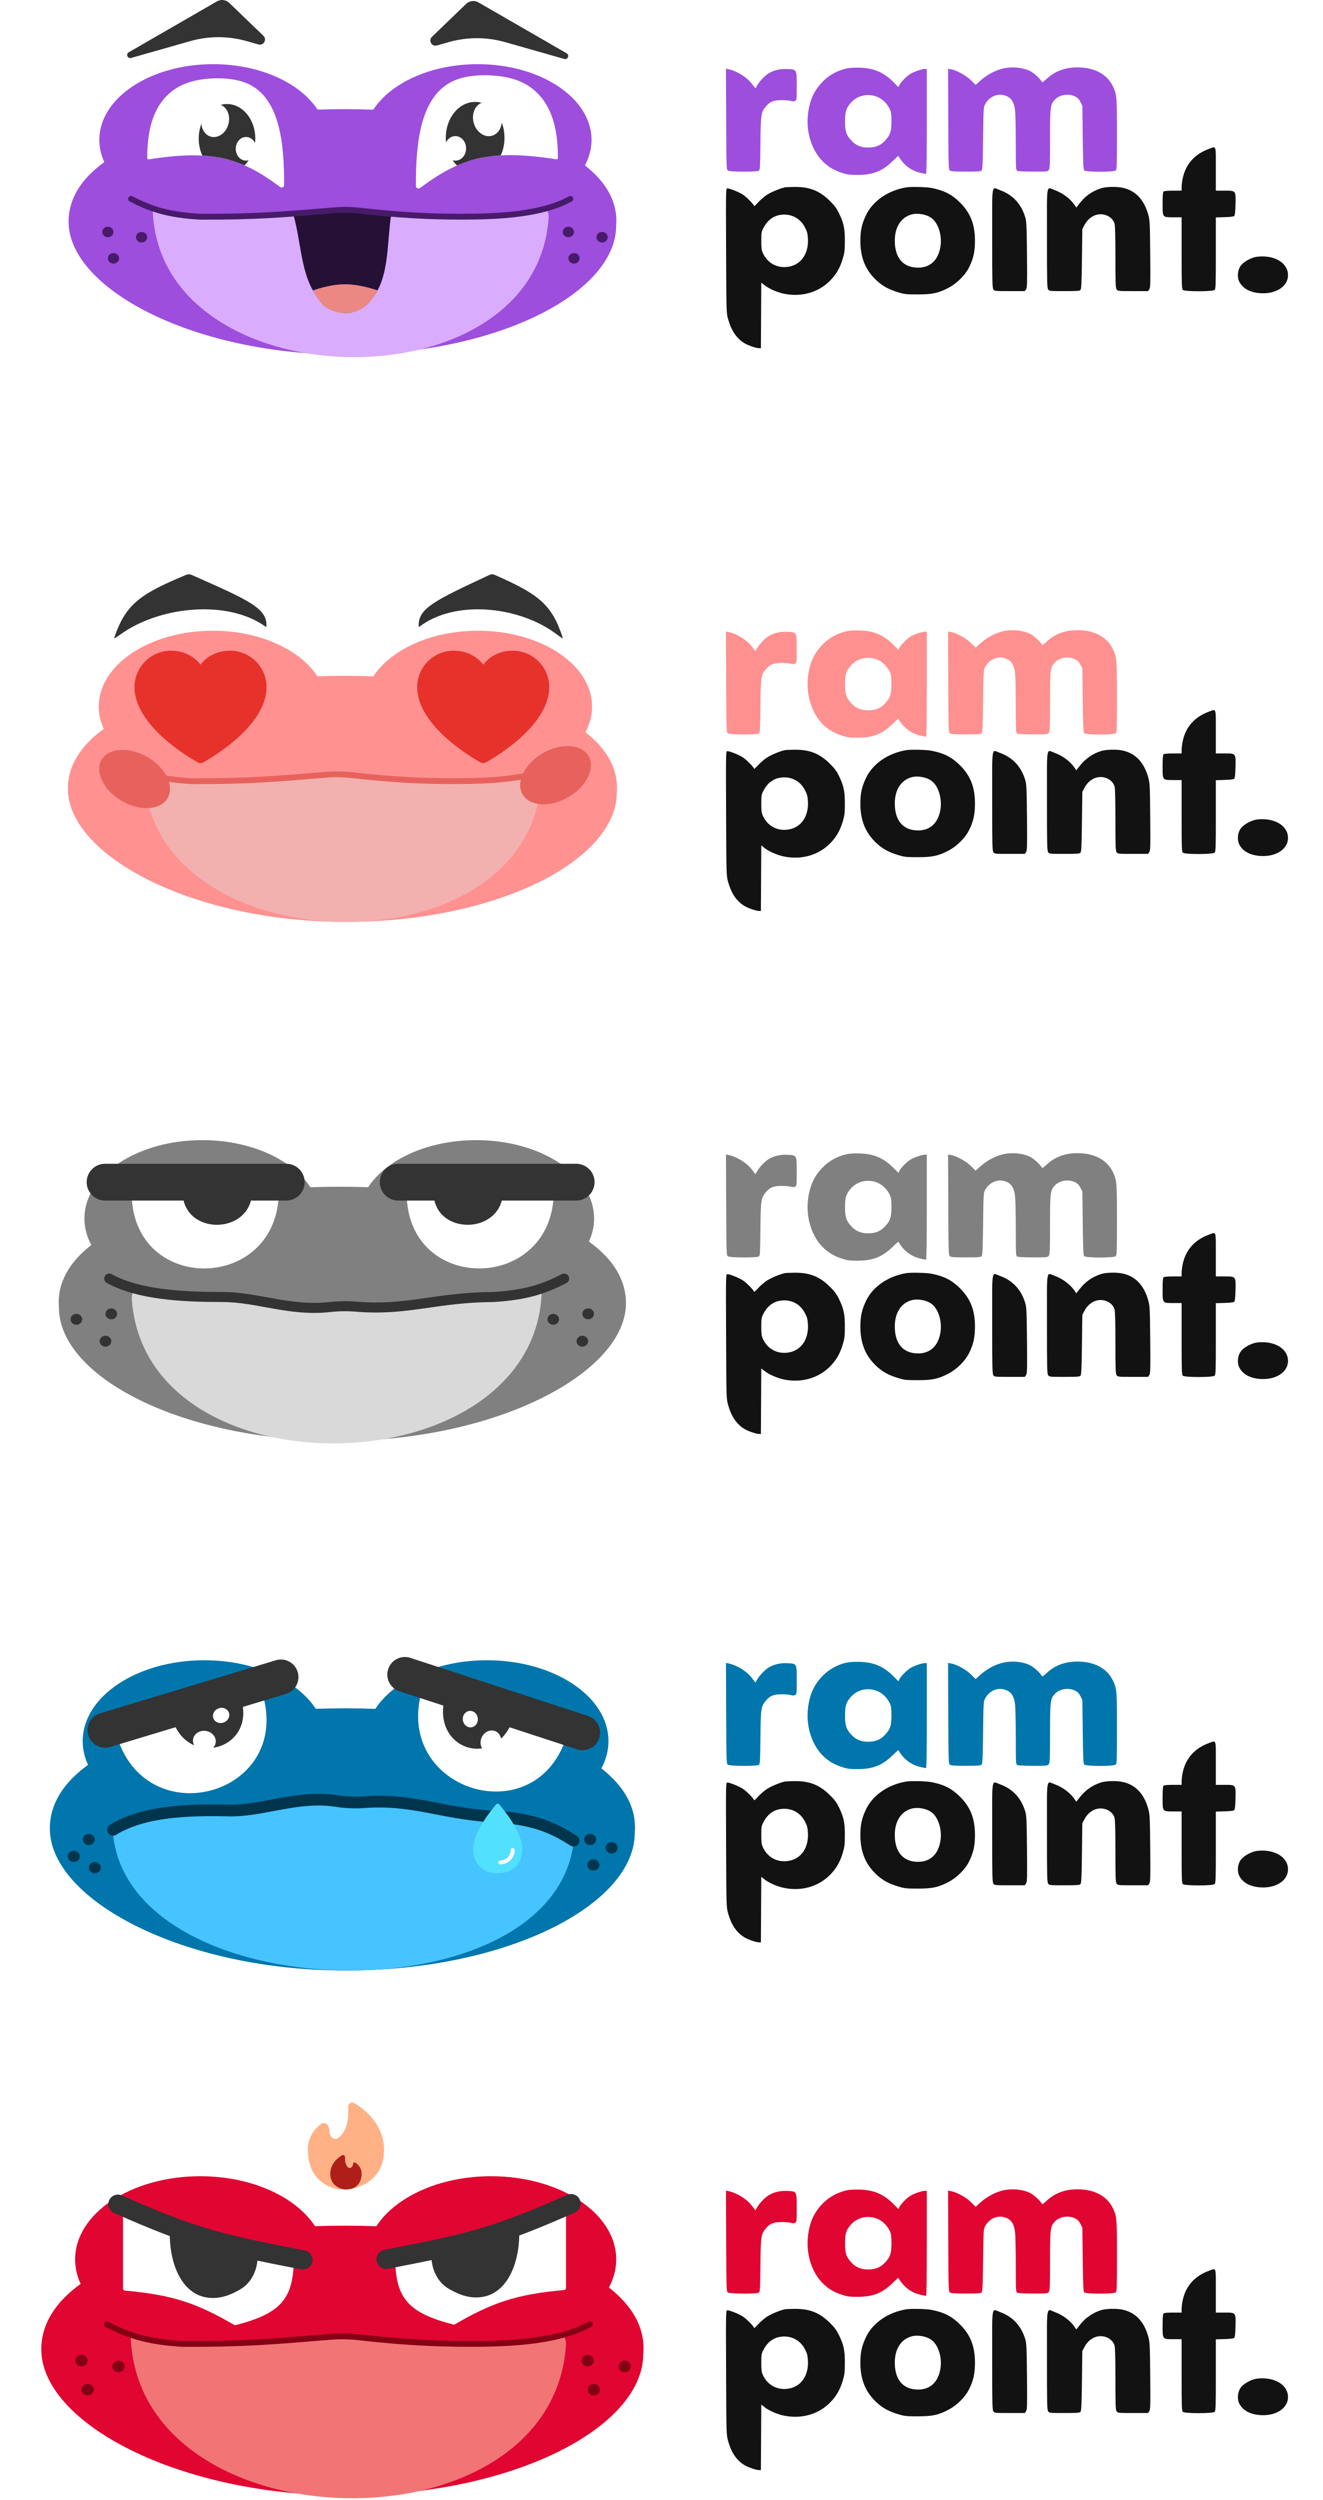 <svg width="7911" height="14946" viewBox="0 0 7911 14946" fill="none" xmlns="http://www.w3.org/2000/svg">
<path fill-rule="evenodd" clip-rule="evenodd" d="M5059.94 409.745C5008 421.519 4958.18 448.928 4921.35 486.002C4868.25 539.452 4841.25 598.218 4831.38 681.829C4818.21 793.431 4856.85 908.927 4929.11 973.882C4960.22 1001.85 4990.3 1018.83 5034.81 1033.55C5065.81 1043.81 5079.26 1045.61 5125.77 1045.77C5217.49 1046.08 5273.75 1024.57 5334.63 965.915C5354.64 946.637 5371.25 931.288 5371.54 931.806C5402.57 986.866 5449.7 1022.04 5509.19 1034.55C5522.45 1037.34 5535.24 1039.62 5537.61 1039.62C5540.31 1039.62 5541.94 921.16 5541.94 725.824V412.028H5530.97C5514.35 412.028 5467.39 427.731 5445.29 440.679C5423.39 453.513 5385.5 491.969 5377.54 509.446L5372.36 520.815L5341.9 490.295C5283.82 432.102 5225.55 407.175 5141.69 404.647C5106.76 403.592 5079.6 405.284 5059.94 409.745ZM5996.77 409.786C5946.93 421.933 5900.34 447.537 5857.32 486.42L5833.86 507.631L5806.45 480.226C5777.59 451.371 5720.78 420.068 5686.25 413.997L5669.1 410.982L5670.33 712.026C5671.53 1004.02 5671.83 1013.26 5680.39 1019.52C5687.29 1024.57 5708.31 1025.98 5776.49 1025.98C5852.07 1025.98 5864.59 1024.97 5870 1018.46C5874.97 1012.47 5876.7 973.559 5878.51 826.321C5880.71 648.075 5881.13 641.063 5890.6 623.499C5918.32 572.137 5975.36 552.24 6024.23 576.885C6049.78 589.768 6063.22 613.23 6069.36 655.684C6071.86 673.002 6073.95 761.283 6074 851.866C6074.09 1009.99 6074.44 1016.75 6082.89 1021.27C6088.07 1024.04 6127.24 1025.98 6178.15 1025.98C6262.33 1025.98 6264.79 1025.71 6271.68 1015.87C6277.79 1007.15 6278.76 981.955 6278.76 832.51C6278.76 635.674 6280.41 623.054 6310.04 593.425C6338.23 565.242 6391.37 557.843 6428.91 576.885C6444.14 584.611 6451.89 592.647 6460.57 609.719L6472.06 632.322L6474.34 821.641C6476.15 972.85 6477.87 1012.47 6482.85 1018.46C6491.99 1029.46 6660.91 1029.78 6671.87 1018.83C6678.15 1012.54 6679.01 986.652 6679.01 803.036C6679.01 578.59 6677.9 565.156 6655.44 517.509C6620.82 444.076 6545.41 403.164 6444.37 403.001C6368.28 402.878 6309.58 424.448 6258.93 471.149C6239.17 489.367 6231.19 494.333 6229.54 489.435C6224.68 474.978 6182.17 435.717 6159.44 424.698C6114.43 402.869 6049.55 396.925 5996.77 409.786ZM4342.23 711.962C4343.43 1004.02 4343.73 1013.26 4352.29 1019.52C4364.26 1028.27 4526.58 1028.95 4537.95 1020.29C4544.57 1015.26 4545.61 996.68 4547.05 857.709C4548.87 681.488 4550.53 670.496 4580.76 635.187C4604.76 607.15 4626.11 598.705 4673.22 598.614C4694.48 598.573 4719.52 600.66 4728.86 603.257C4740.8 606.568 4748.59 606.513 4755.02 603.071C4763.69 598.427 4764.18 593.711 4764.18 514.898C4764.18 413.11 4765.32 415.152 4707.29 412.715C4665.12 410.945 4629.19 419.104 4597.57 437.632C4575.04 450.834 4542.15 485.01 4527.53 510.414L4517 528.706L4496.18 501.305C4465.23 460.557 4405.62 423.775 4353.72 413.397L4341 410.855L4342.23 711.962ZM5253.86 582.742C5281.38 596.19 5307.08 623.008 5320.72 652.505C5328.87 670.123 5330.44 681.993 5330.44 725.824C5330.44 786.373 5323.68 806.661 5292.08 840.937C5265.83 869.424 5234.78 882.181 5191.72 882.181C5148.66 882.181 5117.62 869.424 5091.36 840.937C5059.76 806.661 5053 786.373 5053 725.824C5053 666.021 5059.56 645.738 5089.7 612.38C5130.24 567.516 5197.74 555.328 5253.86 582.742Z" fill="#9D4EDD"/>
<path fill-rule="evenodd" clip-rule="evenodd" d="M7230.72 889.321C7144.25 920.454 7090.27 980.575 7072.19 1065.91C7068.61 1082.79 7065.65 1106.32 7065.61 1118.21L7065.53 1139.82H7014.13C6980.21 1139.82 6960.87 1141.68 6957.26 1145.28C6953.51 1149.03 6951.8 1171.71 6951.8 1217.81C6951.8 1301.12 6950.1 1299.05 7018.78 1299.05H7065.53V1512.56C7065.53 1700.58 7066.39 1726.91 7072.68 1733.21C7083.32 1743.85 7252.44 1743.85 7263.09 1733.21C7269.38 1726.91 7270.24 1700.62 7270.24 1512.95V1299.84L7322.34 1298.31C7357.15 1297.28 7376.39 1294.82 7380.34 1290.88C7384.42 1286.79 7386.7 1266.09 7387.73 1223.52C7389.8 1138.42 7390.89 1139.82 7322.44 1139.82H7270.24V1010.16C7270.24 863.098 7273.75 873.83 7230.72 889.321ZM4693.22 1120.08C4665.21 1126.06 4612.86 1147.58 4587.83 1163.39C4572.01 1173.37 4547.81 1194 4534.03 1209.23C4520.26 1224.46 4508.98 1234.68 4508.98 1231.95C4508.98 1223.35 4464.31 1177.69 4441.71 1163.19C4417.74 1147.81 4363.82 1126.17 4349.45 1126.17C4340.25 1126.17 4340.23 1127.13 4341.74 1498.09C4343.23 1865.94 4343.36 1870.42 4353.34 1906.41C4372.54 1975.66 4402.6 2020.73 4449.39 2050.42C4471.5 2064.45 4520.74 2081.57 4538.98 2081.57H4549.83L4551.01 1885.53L4552.2 1689.5L4570.4 1704.2C4596.53 1725.31 4646.76 1747.51 4687.34 1755.87C4791.02 1777.25 4892.44 1749 4961.98 1679.35C5000.2 1641.08 5022.54 1602.82 5039.3 1547C5050.01 1511.32 5051.63 1497.87 5051.9 1442.36C5052.27 1367.04 5045.44 1333.92 5017.66 1276.31C5002.72 1245.33 4991.67 1230.36 4962.12 1201.07C4900.69 1140.2 4840.87 1116.61 4750.49 1117.6C4724 1117.89 4698.22 1119 4693.22 1120.08ZM5418.79 1120.23C5310.02 1138.51 5218.9 1201.31 5178.63 1285.76C5153.09 1339.31 5144.76 1377.16 5144.67 1440.09C5144.53 1535.59 5172.37 1608.03 5232.11 1667.65C5271.66 1707.12 5309.67 1728.99 5371.19 1747.66C5408.42 1758.95 5418.48 1760.03 5487.02 1760.09C5574.87 1760.17 5609 1752.96 5670.29 1721.4C5720.2 1695.69 5770.36 1646.51 5793.43 1600.65C5820.46 1546.91 5829.77 1505.92 5829.9 1440.09C5830.1 1342.77 5803.6 1274.14 5741.97 1212.3C5692.31 1162.47 5645.66 1138.47 5569.64 1123.6C5538.96 1117.6 5446.68 1115.54 5418.79 1120.23ZM6583.33 1125.64C6532.2 1142.14 6490.21 1171.45 6456.87 1213.89L6435.7 1240.83L6428.79 1230.13C6403.07 1190.35 6356.76 1154.71 6307.59 1136.86C6254.6 1117.62 6260.35 1082.72 6260.35 1423.15C6260.35 1684.58 6261.2 1721.34 6267.44 1730.24C6274.35 1740.11 6276.67 1740.36 6364.68 1740.36C6442.96 1740.36 6455.67 1739.36 6461.09 1732.84C6466.06 1726.86 6467.8 1688.96 6469.61 1547.45L6471.88 1369.57L6484.04 1346.54C6505.81 1305.28 6541.84 1280.91 6581.06 1280.91C6620.69 1280.91 6655.47 1304.62 6664.72 1337.94C6667.96 1349.61 6669.73 1419.88 6669.74 1538.03C6669.76 1695.46 6670.73 1721.5 6676.85 1730.24C6683.76 1740.12 6686.06 1740.36 6774.55 1740.36H6865.16L6872.47 1729.21C6878.96 1719.3 6879.57 1696.08 6877.92 1518.8C6876.21 1333.38 6875.42 1317.11 6866.49 1284.75C6841.04 1192.52 6789.88 1138.81 6711.62 1122.19C6675.44 1114.51 6612.59 1116.2 6583.33 1125.64ZM5932.83 1423.15C5932.83 1684.58 5933.67 1721.34 5939.91 1730.24C5946.82 1740.12 5949.12 1740.36 6037.61 1740.36H6128.22L6135.5 1729.26C6141.95 1719.41 6142.57 1696.18 6140.97 1523.39C6139.43 1357.91 6138.01 1324.64 6131.49 1302.11C6107.78 1220.17 6057.04 1164.81 5980.06 1136.86C5927.07 1117.62 5932.83 1082.72 5932.83 1423.15ZM5449.77 1282.39C5387.23 1300.03 5350.55 1357.97 5350.55 1439.15C5350.55 1543 5401.51 1600.97 5492.06 1600.11C5563.31 1599.44 5610.72 1554.17 5623.42 1474.66C5633.34 1412.57 5614.05 1343.43 5577.35 1309.51C5548.95 1283.26 5490.64 1270.87 5449.77 1282.39ZM4662.39 1285.39C4620.68 1292.77 4587.34 1319.27 4565.04 1362.75C4553.15 1385.92 4552.2 1391.64 4552.2 1440.09C4552.2 1483.7 4553.8 1495.86 4561.78 1513.11C4590.4 1574.97 4649.67 1605.98 4716.91 1594.28C4790.87 1581.39 4835.66 1516.16 4831.04 1428.05C4829.37 1396.17 4826.57 1385.29 4813.45 1359.56C4784.25 1302.32 4726.62 1274.02 4662.39 1285.39ZM7504 1537.2C7469.61 1545.99 7433.63 1568 7418.29 1589.65C7400.07 1615.35 7396.68 1657.2 7410.62 1684.51C7431.02 1724.5 7474.51 1748.34 7535.12 1752.74C7623.98 1759.19 7695.31 1716.88 7701.34 1654.15C7707.62 1588.78 7649.35 1538.29 7561.81 1533.24C7541.46 1532.08 7517.7 1533.7 7504 1537.2Z" fill="#121212"/>
<g filter="url(#filter0_d_2754_1918)">
<path fill-rule="evenodd" clip-rule="evenodd" d="M593.954 833.974C593.954 880.306 604.429 925.008 623.896 967.094C487.732 1065.14 410 1184.5 410 1323.09C410 1721.54 1151.22 2117.91 2065.57 2117.91C2979.9 2117.91 3684.33 1746.01 3684.33 1347.55C3696.21 1209.51 3627.12 1088 3497.41 986.727C3523.14 939.004 3537.16 887.575 3537.16 833.974C3537.16 584.094 3232.45 381.533 2856.55 381.533C2577.12 381.533 2337.01 493.475 2232.18 653.58C2177.39 651.568 2121.81 650.552 2065.57 650.552C2009.26 650.552 1953.62 651.475 1898.77 653.322C1793.85 493.354 1553.86 381.533 1274.58 381.533C898.679 381.533 593.954 584.094 593.954 833.974Z" fill="#9D4EDD"/>
</g>
<g filter="url(#filter1_d_2754_1918)">
<path d="M3267.92 1249.92C2861.94 1295.52 2475.83 1338.5 2074.33 1249.92C1723.74 1306.02 1132.43 1300.99 913.195 1249.92C943.685 2390.7 3195.23 2445.05 3280.32 1305.55C3281.68 1287.27 3280.32 1268.14 3267.92 1249.92Z" fill="#DAACFE"/>
</g>
<path d="M3600.15 1449.73C3618.69 1449.73 3633.73 1435.61 3633.73 1418.18C3633.73 1400.77 3618.69 1386.64 3600.15 1386.64C3581.61 1386.64 3566.57 1400.77 3566.57 1418.18C3566.57 1435.61 3581.61 1449.73 3600.15 1449.73Z" fill="#471B6A"/>
<path d="M3432.24 1575.91C3450.79 1575.91 3465.82 1561.78 3465.82 1544.36C3465.82 1526.94 3450.79 1512.82 3432.24 1512.82C3413.69 1512.82 3398.66 1526.94 3398.66 1544.36C3398.66 1561.78 3413.69 1575.91 3432.24 1575.91Z" fill="#471B6A"/>
<path d="M3398.66 1418.18C3417.21 1418.18 3432.24 1404.06 3432.24 1386.64C3432.24 1369.22 3417.21 1355.1 3398.66 1355.1C3380.11 1355.1 3365.08 1369.22 3365.08 1386.64C3365.08 1404.06 3380.11 1418.18 3398.66 1418.18Z" fill="#471B6A"/>
<path d="M846.486 1449.73C865.035 1449.73 880.071 1435.61 880.071 1418.18C880.071 1400.77 865.035 1386.64 846.486 1386.64C827.942 1386.64 812.906 1400.77 812.906 1418.18C812.906 1435.61 827.942 1449.73 846.486 1449.73Z" fill="#471B6A"/>
<path d="M678.579 1575.91C697.123 1575.91 712.159 1561.78 712.159 1544.36C712.159 1526.94 697.123 1512.82 678.579 1512.82C660.029 1512.82 645 1526.94 645 1544.36C645 1561.78 660.029 1575.91 678.579 1575.91Z" fill="#471B6A"/>
<path d="M645 1418.18C663.543 1418.18 678.579 1404.06 678.579 1386.64C678.579 1369.22 663.543 1355.1 645 1355.1C626.45 1355.1 611.414 1369.22 611.414 1386.64C611.414 1404.06 626.45 1418.18 645 1418.18Z" fill="#471B6A"/>
<path d="M2065.18 1871.34C2114.45 1871.34 2160.12 1850.54 2197.6 1815.12C2333.21 1686.97 2310.38 1467.93 2339.06 1283.57L2107.64 1254.96L2065.18 1249.72L2027.66 1253.81L1754.38 1283.57C1807.45 1467.29 1795.41 1693.82 1938.66 1820.52C1974.99 1852.65 2018.46 1871.34 2065.18 1871.34Z" fill="#251036"/>
<path d="M3410.48 1188.99C3241.84 1281.92 2991.36 1295.45 2757.23 1295.44C2555.17 1295.43 2380.32 1284.99 2151.66 1259.42C2101.21 1253.78 2049.34 1252.91 1998.46 1257.12C1700.2 1281.82 1527.82 1297.47 1192.59 1295.44C1003.56 1283.87 902.794 1250.35 783.469 1188.99" stroke="#471B6A" stroke-width="35" stroke-linecap="round"/>
<path d="M2183.96 1831.68C2216.28 1806.29 2234.43 1775.94 2259.05 1735.94C2105.28 1687.64 2020.36 1687.08 1871.31 1735.94C1880.54 1754.4 1907.93 1806.29 1940.25 1831.68C1972.57 1857.08 2016.4 1871.34 2062.1 1871.34C2107.81 1871.34 2151.64 1857.08 2183.96 1831.68Z" fill="#EB8884"/>
<path d="M1289.7 468.093C1353.74 467.662 1406.29 474.417 1451.06 488.682C1679.05 561.33 1698.98 867.334 1698.98 1106.62C1698.98 1118.6 1685.23 1125.41 1675.62 1118.25C1442.47 944.797 1273.19 892.316 889.598 952.669C884.853 953.414 880.422 949.77 880.422 944.97C880.422 811.924 901.704 670.249 994.915 575.319C1060.09 508.939 1144.4 472.352 1289.7 468.093Z" fill="white"/>
<path d="M1357.4 621.941C1263.92 621.941 1188.15 714.249 1188.15 828.123C1188.15 864.706 1195.97 899.886 1209.69 929.675C1314.5 937.818 1369.25 950.25 1462.03 988.145C1500.17 950.336 1526.65 892.698 1526.65 828.123C1526.65 714.249 1450.87 621.941 1357.4 621.941Z" fill="#333333"/>
<path fill-rule="evenodd" clip-rule="evenodd" d="M1261.03 817.088C1304.68 828.782 1351.61 795.189 1365.85 742.05C1380.08 688.91 1356.24 636.349 1312.59 624.655C1268.94 612.955 1222.01 646.554 1207.78 699.693C1193.54 752.833 1217.38 805.394 1261.03 817.088ZM1471.26 960.449C1505.25 960.449 1532.81 928.758 1532.81 889.67C1532.81 850.581 1505.25 818.891 1471.26 818.891C1437.27 818.891 1409.72 850.581 1409.72 889.67C1409.72 928.758 1437.27 960.449 1471.26 960.449Z" fill="white"/>
<path d="M2911.43 449.629C2844.98 449.182 2790.46 456.192 2744.01 470.992C2507.45 546.367 2486.77 863.881 2486.77 1112.16C2486.77 1124.59 2501.03 1131.66 2511.01 1124.24C2752.92 944.255 2928.56 889.799 3326.58 952.422C3331.5 953.198 3336.1 949.419 3336.1 944.428C3336.1 806.384 3314.01 659.386 3217.3 560.886C3149.67 492.011 3062.2 454.048 2911.43 449.629Z" fill="white"/>
<path d="M2841.19 609.262C2938.18 609.262 3016.8 705.041 3016.8 823.193C3016.8 861.155 3008.69 897.658 2994.45 928.561C2885.71 937.017 2828.89 949.918 2732.63 989.234C2693.05 950.004 2665.58 890.199 2665.58 823.193C2665.58 705.041 2744.2 609.262 2841.19 609.262Z" fill="#333333"/>
<path fill-rule="evenodd" clip-rule="evenodd" d="M2941.18 811.744C2895.89 823.881 2847.2 789.021 2832.43 733.881C2817.66 678.747 2842.39 624.211 2887.68 612.074C2932.97 599.937 2981.66 634.797 2996.44 689.936C3011.21 745.07 2986.47 799.607 2941.18 811.744ZM2723.05 960.49C2687.78 960.49 2659.19 927.612 2659.19 887.052C2659.19 846.493 2687.78 813.615 2723.05 813.615C2758.31 813.615 2786.91 846.493 2786.91 887.052C2786.91 927.612 2758.31 960.49 2723.05 960.49Z" fill="white"/>
<path d="M2787.36 23.24L2582.87 220.079C2559.79 242.3 2581.8 280.606 2612.62 271.853L2683.52 251.719C2793.5 220.484 2910 220.502 3019.98 251.772L3374.16 352.479C3395.09 358.43 3407.29 329.601 3388.44 318.727L2860.8 14.274C2837.06 0.573 2807.11 4.229 2787.36 23.24Z" fill="#333333"/>
<path d="M1370.67 17.206L1575.16 214.044C1598.25 236.265 1576.23 274.572 1545.41 265.818L1474.52 245.684C1364.53 214.449 1248.03 214.468 1138.06 245.737L783.874 346.444C762.943 352.395 750.751 323.566 769.596 312.692L1297.23 8.239C1320.97 -5.462 1350.92 -1.806 1370.67 17.206Z" fill="#333333"/>
<path fill-rule="evenodd" clip-rule="evenodd" d="M5059.94 3774.08C5008 3785.86 4958.18 3813.27 4921.35 3850.34C4868.25 3903.79 4841.25 3962.56 4831.38 4046.17C4818.21 4157.77 4856.85 4273.27 4929.11 4338.22C4960.22 4366.19 4990.3 4383.17 5034.81 4397.89C5065.81 4408.15 5079.26 4409.95 5125.77 4410.11C5217.49 4410.42 5273.75 4388.91 5334.63 4330.25C5354.64 4310.98 5371.25 4295.63 5371.54 4296.15C5402.57 4351.21 5449.7 4386.38 5509.19 4398.89C5522.45 4401.68 5535.24 4403.96 5537.61 4403.96C5540.31 4403.96 5541.94 4285.5 5541.94 4090.16V3776.37H5530.97C5514.35 3776.37 5467.39 3792.07 5445.29 3805.02C5423.39 3817.85 5385.5 3856.31 5377.54 3873.79L5372.36 3885.15L5341.9 3854.63C5283.82 3796.44 5225.55 3771.52 5141.69 3768.99C5106.76 3767.93 5079.6 3769.62 5059.94 3774.08ZM5996.77 3774.13C5946.93 3786.27 5900.34 3811.88 5857.32 3850.76L5833.86 3871.97L5806.45 3844.57C5777.59 3815.71 5720.78 3784.41 5686.25 3778.34L5669.1 3775.32L5670.33 4076.37C5671.53 4368.36 5671.83 4377.6 5680.39 4383.86C5687.29 4388.91 5708.31 4390.32 5776.49 4390.32C5852.07 4390.32 5864.59 4389.31 5870 4382.8C5874.97 4376.81 5876.7 4337.9 5878.51 4190.66C5880.71 4012.42 5881.13 4005.4 5890.6 3987.84C5918.32 3936.48 5975.36 3916.58 6024.23 3941.22C6049.78 3954.11 6063.22 3977.57 6069.36 4020.02C6071.86 4037.34 6073.95 4125.62 6074 4216.21C6074.09 4374.33 6074.44 4381.09 6082.89 4385.61C6088.07 4388.38 6127.24 4390.32 6178.15 4390.32C6262.33 4390.32 6264.79 4390.05 6271.68 4380.21C6277.79 4371.49 6278.76 4346.29 6278.76 4196.85C6278.76 4000.01 6280.41 3987.39 6310.04 3957.76C6338.23 3929.58 6391.37 3922.18 6428.91 3941.22C6444.14 3948.95 6451.89 3956.99 6460.57 3974.06L6472.06 3996.66L6474.34 4185.98C6476.15 4337.19 6477.87 4376.81 6482.85 4382.8C6491.99 4393.8 6660.91 4394.12 6671.87 4383.17C6678.15 4376.88 6679.01 4350.99 6679.01 4167.38C6679.01 3942.93 6677.9 3929.5 6655.44 3881.85C6620.82 3808.42 6545.41 3767.5 6444.37 3767.34C6368.28 3767.22 6309.58 3788.79 6258.93 3835.49C6239.17 3853.71 6231.19 3858.67 6229.54 3853.78C6224.68 3839.32 6182.17 3800.06 6159.44 3789.04C6114.43 3767.21 6049.55 3761.26 5996.77 3774.13ZM4342.23 4076.3C4343.43 4368.36 4343.73 4377.6 4352.29 4383.86C4364.26 4392.61 4526.58 4393.29 4537.95 4384.63C4544.57 4379.6 4545.61 4361.02 4547.05 4222.05C4548.87 4045.83 4550.53 4034.84 4580.76 3999.53C4604.76 3971.49 4626.11 3963.04 4673.22 3962.95C4694.48 3962.91 4719.52 3965 4728.86 3967.6C4740.8 3970.91 4748.59 3970.85 4755.02 3967.41C4763.69 3962.77 4764.18 3958.05 4764.18 3879.24C4764.18 3777.45 4765.32 3779.49 4707.29 3777.05C4665.12 3775.29 4629.19 3783.44 4597.57 3801.97C4575.04 3815.17 4542.15 3849.35 4527.53 3874.75L4517 3893.05L4496.18 3865.64C4465.23 3824.9 4405.62 3788.11 4353.72 3777.74L4341 3775.19L4342.23 4076.3ZM5253.86 3947.08C5281.38 3960.53 5307.08 3987.35 5320.72 4016.84C5328.87 4034.46 5330.44 4046.33 5330.44 4090.16C5330.44 4150.71 5323.68 4171 5292.08 4205.28C5265.83 4233.76 5234.78 4246.52 5191.72 4246.52C5148.66 4246.52 5117.62 4233.76 5091.36 4205.28C5059.76 4171 5053 4150.71 5053 4090.16C5053 4030.36 5059.56 4010.08 5089.7 3976.72C5130.24 3931.86 5197.74 3919.67 5253.86 3947.08Z" fill="#FF9090"/>
<path fill-rule="evenodd" clip-rule="evenodd" d="M7230.72 4253.66C7144.25 4284.79 7090.27 4344.92 7072.19 4430.25C7068.61 4447.13 7065.65 4470.66 7065.61 4482.55L7065.53 4504.16H7014.13C6980.21 4504.16 6960.87 4506.02 6957.26 4509.62C6953.51 4513.37 6951.8 4536.05 6951.8 4582.15C6951.8 4665.46 6950.1 4663.39 7018.78 4663.39H7065.53V4876.9C7065.53 5064.92 7066.39 5091.25 7072.68 5097.55C7083.32 5108.19 7252.44 5108.19 7263.09 5097.55C7269.38 5091.25 7270.24 5064.96 7270.24 4877.29V4664.18L7322.34 4662.65C7357.15 4661.62 7376.39 4659.16 7380.34 4655.22C7384.42 4651.13 7386.7 4630.43 7387.73 4587.86C7389.8 4502.76 7390.89 4504.16 7322.44 4504.16H7270.24V4374.5C7270.24 4227.44 7273.75 4238.17 7230.72 4253.66ZM4693.22 4484.42C4665.21 4490.4 4612.86 4511.92 4587.83 4527.73C4572.01 4537.71 4547.81 4558.34 4534.03 4573.57C4520.26 4588.8 4508.98 4599.02 4508.98 4596.29C4508.98 4587.69 4464.31 4542.03 4441.71 4527.53C4417.74 4512.15 4363.82 4490.51 4349.45 4490.51C4340.25 4490.51 4340.23 4491.47 4341.74 4862.43C4343.23 5230.28 4343.36 5234.76 4353.34 5270.75C4372.54 5340 4402.6 5385.07 4449.39 5414.76C4471.5 5428.79 4520.74 5445.91 4538.98 5445.91H4549.83L4551.01 5249.87L4552.2 5053.84L4570.4 5068.54C4596.53 5089.65 4646.76 5111.85 4687.34 5120.21C4791.02 5141.59 4892.44 5113.34 4961.98 5043.69C5000.2 5005.42 5022.54 4967.16 5039.3 4911.34C5050.01 4875.66 5051.63 4862.21 5051.9 4806.7C5052.27 4731.38 5045.44 4698.26 5017.66 4640.65C5002.72 4609.67 4991.67 4594.7 4962.12 4565.41C4900.69 4504.54 4840.87 4480.95 4750.49 4481.94C4724 4482.23 4698.22 4483.34 4693.22 4484.42ZM5418.79 4484.57C5310.02 4502.85 5218.9 4565.65 5178.63 4650.1C5153.09 4703.65 5144.76 4741.5 5144.67 4804.43C5144.53 4899.93 5172.37 4972.37 5232.11 5031.99C5271.66 5071.46 5309.67 5093.33 5371.19 5112C5408.42 5123.29 5418.48 5124.37 5487.02 5124.43C5574.87 5124.51 5609 5117.3 5670.29 5085.74C5720.2 5060.03 5770.36 5010.85 5793.43 4964.99C5820.46 4911.25 5829.77 4870.26 5829.9 4804.43C5830.1 4707.11 5803.6 4638.48 5741.97 4576.64C5692.31 4526.81 5645.66 4502.81 5569.64 4487.94C5538.96 4481.94 5446.68 4479.88 5418.79 4484.57ZM6583.33 4489.98C6532.2 4506.48 6490.21 4535.78 6456.87 4578.23L6435.7 4605.17L6428.79 4594.47C6403.07 4554.69 6356.76 4519.05 6307.59 4501.2C6254.6 4481.96 6260.35 4447.06 6260.35 4787.49C6260.35 5048.92 6261.2 5085.68 6267.44 5094.58C6274.35 5104.45 6276.67 5104.7 6364.68 5104.7C6442.96 5104.7 6455.67 5103.7 6461.09 5097.18C6466.06 5091.2 6467.8 5053.3 6469.61 4911.79L6471.88 4733.91L6484.04 4710.88C6505.81 4669.62 6541.84 4645.25 6581.06 4645.25C6620.69 4645.25 6655.47 4668.96 6664.72 4702.28C6667.96 4713.95 6669.73 4784.22 6669.74 4902.37C6669.76 5059.8 6670.73 5085.84 6676.85 5094.58C6683.76 5104.46 6686.06 5104.7 6774.55 5104.7H6865.16L6872.47 5093.55C6878.96 5083.64 6879.57 5060.42 6877.92 4883.13C6876.21 4697.72 6875.42 4681.45 6866.49 4649.09C6841.04 4556.86 6789.88 4503.15 6711.62 4486.53C6675.44 4478.85 6612.59 4480.54 6583.33 4489.98ZM5932.83 4787.49C5932.83 5048.92 5933.67 5085.68 5939.91 5094.58C5946.82 5104.46 5949.12 5104.7 6037.61 5104.7H6128.22L6135.5 5093.59C6141.95 5083.75 6142.57 5060.52 6140.97 4887.73C6139.43 4722.25 6138.01 4688.98 6131.49 4666.45C6107.78 4584.51 6057.04 4529.15 5980.06 4501.2C5927.07 4481.96 5932.83 4447.06 5932.83 4787.49ZM5449.77 4646.73C5387.23 4664.37 5350.55 4722.31 5350.55 4803.49C5350.55 4907.34 5401.51 4965.31 5492.06 4964.45C5563.31 4963.78 5610.72 4918.51 5623.42 4839C5633.34 4776.91 5614.05 4707.77 5577.35 4673.85C5548.95 4647.6 5490.64 4635.21 5449.77 4646.73ZM4662.39 4649.73C4620.68 4657.11 4587.34 4683.61 4565.04 4727.09C4553.15 4750.26 4552.2 4755.98 4552.2 4804.43C4552.2 4848.04 4553.8 4860.2 4561.78 4877.45C4590.4 4939.31 4649.67 4970.32 4716.91 4958.62C4790.87 4945.73 4835.66 4880.5 4831.04 4792.39C4829.37 4760.51 4826.57 4749.63 4813.45 4723.9C4784.25 4666.66 4726.62 4638.36 4662.39 4649.73ZM7504 4901.54C7469.61 4910.33 7433.63 4932.34 7418.29 4953.99C7400.07 4979.69 7396.68 5021.54 7410.62 5048.85C7431.02 5088.84 7474.51 5112.68 7535.12 5117.08C7623.98 5123.53 7695.31 5081.22 7701.34 5018.49C7707.62 4953.12 7649.35 4902.62 7561.81 4897.58C7541.46 4896.41 7517.7 4898.04 7504 4901.54Z" fill="#121212"/>
<g filter="url(#filter2_d_2754_1918)">
<path fill-rule="evenodd" clip-rule="evenodd" d="M590.385 4222.24C590.385 4268.69 600.885 4313.5 620.397 4355.69C483.914 4453.98 406 4573.63 406 4712.57C406 5111.99 1148.96 5509.33 2065.45 5509.33C2981.93 5509.33 3688 5136.51 3688 4737.08C3699.91 4598.7 3630.66 4476.89 3500.64 4375.37C3526.43 4327.53 3540.49 4275.97 3540.49 4222.24C3540.49 3971.75 3235.06 3768.69 2858.28 3768.69C2578.2 3768.69 2337.53 3880.91 2232.45 4041.4C2177.53 4039.39 2121.82 4038.37 2065.45 4038.37C2009.01 4038.37 1953.23 4039.3 1898.26 4041.14C1793.09 3880.78 1552.54 3768.69 1272.6 3768.69C895.818 3768.69 590.385 3971.75 590.385 4222.24Z" fill="#FF9191"/>
</g>
<g filter="url(#filter3_d_2754_1918)">
<path d="M3222.04 4624.31C2815.11 4670.03 2428.1 4713.11 2025.66 4624.31C1674.25 4680.55 1081.55 4675.51 861.805 4624.31C892.366 5767.9 3149.18 5822.38 3234.48 4680.08C3235.84 4661.75 3234.48 4642.58 3222.04 4624.31Z" fill="#F2B1AF"/>
</g>
<path d="M683.091 3812.53C751.974 3609.82 839.889 3550.51 1113.93 3436.19C1123.35 3432.27 1135.48 3432.41 1144.73 3436.5L1150.93 3439.24C1491.46 3589.69 1599.85 3637.57 1592.93 3745.5C1592.83 3747.03 1589.56 3747.36 1588.02 3746.25C1364.8 3585.51 973.861 3623.8 741.438 3778.18C724.306 3789.56 706.595 3801.64 688.051 3814.47C685.96 3815.91 682.419 3814.52 683.091 3812.53Z" fill="#333333"/>
<path d="M3364.86 3812.53C3299.66 3609.82 3216.45 3550.51 2957.08 3436.19C2948.18 3432.27 2936.7 3432.41 2927.94 3436.5L2922.07 3439.24C2599.79 3589.69 2497.21 3637.57 2503.75 3745.5C2503.84 3747.03 2506.95 3747.36 2508.4 3746.25C2719.67 3585.51 3089.66 3623.8 3309.63 3778.18C3325.85 3789.56 3342.61 3801.64 3360.16 3814.47C3362.14 3815.91 3365.49 3814.52 3364.86 3812.53Z" fill="#333333"/>
<path d="M3364.92 4563.24C3195.9 4656.38 2944.83 4669.95 2710.15 4669.94C2507.62 4669.93 2332.36 4659.46 2103.16 4633.83C2052.6 4628.18 2000.6 4627.31 1949.61 4631.53C1650.64 4656.29 1477.86 4671.98 1141.84 4669.94C952.375 4658.35 851.37 4624.75 731.766 4563.24" stroke="#E8625D" stroke-width="35" stroke-linecap="round"/>
<path d="M728.874 4788.7C837.997 4851.71 960.507 4843.81 1002.51 4771.05C1044.51 4698.29 990.097 4588.23 880.974 4525.22C771.852 4462.21 649.342 4470.11 607.341 4542.87C565.34 4615.63 619.752 4725.69 728.874 4788.7Z" fill="#E8625D"/>
<path d="M3397.98 4766.09C3507.1 4703.08 3561.52 4593.02 3519.51 4520.26C3477.51 4447.51 3355 4439.61 3245.88 4502.62C3136.76 4565.63 3082.35 4675.69 3124.35 4748.44C3166.35 4821.2 3288.86 4829.1 3397.98 4766.09Z" fill="#E8625D"/>
<path d="M3284.22 4107.12C3284.22 4352.36 2918.34 4550.87 2902.76 4559.07C2898.66 4561.27 2894.07 4562.41 2889.4 4562.41C2884.74 4562.41 2880.15 4561.27 2876.04 4559.07C2860.46 4550.87 2494.59 4352.36 2494.59 4107.12C2494.65 4049.53 2517.7 3994.32 2558.67 3953.6C2599.64 3912.88 2655.2 3889.97 2713.15 3889.91C2785.94 3889.91 2849.67 3921.02 2889.4 3973.6C2929.13 3921.02 2992.86 3889.91 3065.66 3889.91C3123.6 3889.97 3179.16 3912.88 3220.13 3953.6C3261.1 3994.32 3284.15 4049.53 3284.22 4107.12Z" fill="#E6322B"/>
<path d="M1593.91 4107.12C1593.91 4352.36 1228.03 4550.87 1212.45 4559.07C1208.34 4561.27 1203.75 4562.41 1199.09 4562.41C1194.43 4562.41 1189.84 4561.27 1185.73 4559.07C1170.15 4550.87 804.273 4352.36 804.273 4107.12C804.341 4049.53 827.389 3994.32 868.357 3953.6C909.331 3912.88 964.889 3889.97 1022.83 3889.91C1095.63 3889.91 1159.36 3921.02 1199.09 3973.6C1238.82 3921.02 1302.55 3889.91 1375.34 3889.91C1433.29 3889.97 1488.85 3912.88 1529.82 3953.6C1570.79 3994.32 1593.84 4049.53 1593.91 4107.12Z" fill="#E6322B"/>
<path fill-rule="evenodd" clip-rule="evenodd" d="M5059.94 6900.65C5008 6912.42 4958.18 6939.83 4921.35 6976.9C4868.25 7030.35 4841.25 7089.12 4831.38 7172.73C4818.21 7284.33 4856.85 7399.83 4929.11 7464.79C4960.22 7492.75 4990.3 7509.73 5034.81 7524.46C5065.81 7534.71 5079.26 7536.52 5125.77 7536.68C5217.49 7536.99 5273.75 7515.47 5334.63 7456.82C5354.64 7437.54 5371.25 7422.19 5371.54 7422.71C5402.57 7477.77 5449.7 7512.94 5509.19 7525.45C5522.45 7528.24 5535.24 7530.52 5537.61 7530.52C5540.31 7530.52 5541.94 7412.06 5541.94 7216.73V6902.93H5530.97C5514.35 6902.93 5467.39 6918.63 5445.29 6931.58C5423.39 6944.42 5385.5 6982.87 5377.54 7000.35L5372.36 7011.72L5341.9 6981.2C5283.82 6923 5225.55 6898.08 5141.69 6895.55C5106.76 6894.49 5079.6 6896.19 5059.94 6900.65ZM5996.77 6900.69C5946.93 6912.84 5900.34 6938.44 5857.32 6977.32L5833.86 6998.53L5806.45 6971.13C5777.59 6942.27 5720.78 6910.97 5686.25 6904.9L5669.1 6901.88L5670.33 7202.93C5671.53 7494.93 5671.83 7504.16 5680.39 7510.43C5687.29 7515.47 5708.31 7516.88 5776.49 7516.88C5852.07 7516.88 5864.59 7515.87 5870 7509.37C5874.97 7503.38 5876.7 7464.46 5878.51 7317.22C5880.71 7138.98 5881.13 7131.97 5890.6 7114.4C5918.32 7063.04 5975.36 7043.14 6024.23 7067.79C6049.78 7080.67 6063.22 7104.13 6069.36 7146.59C6071.86 7163.9 6073.95 7252.19 6074 7342.77C6074.09 7500.89 6074.44 7507.65 6082.89 7512.17C6088.07 7514.94 6127.24 7516.88 6178.15 7516.88C6262.33 7516.88 6264.79 7516.62 6271.68 7506.77C6277.79 7498.05 6278.76 7472.86 6278.76 7323.41C6278.76 7126.58 6280.41 7113.96 6310.04 7084.33C6338.23 7056.15 6391.37 7048.75 6428.91 7067.79C6444.14 7075.51 6451.89 7083.55 6460.57 7100.62L6472.06 7123.22L6474.34 7312.54C6476.15 7463.75 6477.87 7503.37 6482.85 7509.37C6491.99 7520.36 6660.91 7520.68 6671.87 7509.74C6678.15 7503.45 6679.01 7477.56 6679.01 7293.94C6679.01 7069.49 6677.9 7056.06 6655.44 7008.41C6620.82 6934.98 6545.41 6894.07 6444.37 6893.9C6368.28 6893.78 6309.58 6915.35 6258.93 6962.05C6239.17 6980.27 6231.19 6985.24 6229.54 6980.34C6224.68 6965.88 6182.17 6926.62 6159.44 6915.6C6114.43 6893.77 6049.55 6887.83 5996.77 6900.69ZM4342.23 7202.87C4343.43 7494.93 4343.73 7504.16 4352.29 7510.43C4364.26 7519.18 4526.58 7519.85 4537.95 7511.2C4544.57 7506.16 4545.61 7487.58 4547.05 7348.61C4548.87 7172.39 4550.53 7161.4 4580.76 7126.09C4604.76 7098.05 4626.11 7089.61 4673.22 7089.52C4694.48 7089.48 4719.52 7091.56 4728.86 7094.16C4740.8 7097.47 4748.59 7097.42 4755.02 7093.97C4763.69 7089.33 4764.18 7084.61 4764.18 7005.8C4764.18 6904.01 4765.32 6906.06 4707.29 6903.62C4665.12 6901.85 4629.19 6910.01 4597.57 6928.53C4575.04 6941.74 4542.15 6975.91 4527.53 7001.32L4517 7019.61L4496.18 6992.21C4465.23 6951.46 4405.62 6914.68 4353.72 6904.3L4341 6901.76L4342.23 7202.87ZM5253.86 7073.64C5281.38 7087.09 5307.08 7113.91 5320.72 7143.41C5328.87 7161.03 5330.44 7172.9 5330.44 7216.73C5330.44 7277.28 5323.68 7297.56 5292.08 7331.84C5265.83 7360.33 5234.78 7373.08 5191.72 7373.08C5148.66 7373.08 5117.62 7360.33 5091.36 7331.84C5059.76 7297.56 5053 7277.28 5053 7216.73C5053 7156.92 5059.56 7136.64 5089.7 7103.28C5130.24 7058.42 5197.74 7046.23 5253.86 7073.64Z" fill="#808080"/>
<path fill-rule="evenodd" clip-rule="evenodd" d="M7230.72 7380.22C7144.25 7411.36 7090.27 7471.48 7072.19 7556.81C7068.61 7573.69 7065.65 7597.23 7065.61 7609.11L7065.53 7630.72H7014.13C6980.21 7630.72 6960.87 7632.58 6957.26 7636.18C6953.51 7639.94 6951.8 7662.62 6951.8 7708.72C6951.8 7792.03 6950.1 7789.96 7018.78 7789.96H7065.53V8003.46C7065.53 8191.49 7066.39 8217.81 7072.68 8224.11C7083.32 8234.75 7252.44 8234.75 7263.09 8224.11C7269.38 8217.81 7270.24 8191.52 7270.24 8003.85V7790.74L7322.34 7789.21C7357.15 7788.19 7376.39 7785.73 7380.34 7781.78C7384.42 7777.69 7386.7 7756.99 7387.73 7714.42C7389.8 7629.32 7390.89 7630.72 7322.44 7630.72H7270.24V7501.06C7270.24 7354 7273.75 7364.73 7230.72 7380.22ZM4693.22 7610.98C4665.21 7616.97 4612.86 7638.48 4587.83 7654.3C4572.01 7664.28 4547.81 7684.9 4534.03 7700.13C4520.26 7715.36 4508.98 7725.58 4508.98 7722.86C4508.98 7714.26 4464.31 7668.59 4441.71 7654.09C4417.74 7638.71 4363.82 7617.08 4349.45 7617.08C4340.25 7617.08 4340.23 7618.03 4341.74 7989C4343.23 8356.84 4343.36 8361.32 4353.34 8397.32C4372.54 8466.56 4402.6 8511.63 4449.39 8541.32C4471.5 8555.35 4520.74 8572.47 4538.98 8572.47H4549.83L4551.01 8376.43L4552.2 8180.4L4570.4 8195.1C4596.53 8216.21 4646.76 8238.41 4687.34 8246.78C4791.02 8268.16 4892.44 8239.9 4961.98 8170.25C5000.2 8131.98 5022.54 8093.73 5039.3 8037.9C5050.01 8002.22 5051.63 7988.77 5051.9 7933.27C5052.27 7857.94 5045.44 7824.82 5017.66 7767.21C5002.72 7736.23 4991.67 7721.26 4962.12 7691.97C4900.69 7631.11 4840.87 7607.51 4750.49 7608.5C4724 7608.8 4698.22 7609.91 4693.22 7610.98ZM5418.79 7611.13C5310.02 7629.41 5218.9 7692.22 5178.63 7776.66C5153.09 7830.22 5144.76 7868.07 5144.67 7930.99C5144.53 8026.49 5172.37 8098.93 5232.11 8158.56C5271.66 8198.02 5309.67 8219.89 5371.19 8238.56C5408.42 8249.86 5418.48 8250.94 5487.02 8250.99C5574.87 8251.07 5609 8243.87 5670.29 8212.31C5720.2 8186.6 5770.36 8137.42 5793.43 8091.55C5820.46 8037.81 5829.77 7996.82 5829.9 7930.99C5830.1 7833.67 5803.6 7765.04 5741.97 7703.2C5692.31 7653.38 5645.66 7629.37 5569.64 7614.51C5538.96 7608.5 5446.68 7606.44 5418.79 7611.13ZM6583.33 7616.54C6532.2 7633.04 6490.21 7662.35 6456.87 7704.79L6435.7 7731.73L6428.79 7721.04C6403.07 7681.26 6356.76 7645.61 6307.59 7627.77C6254.6 7608.53 6260.35 7573.62 6260.35 7914.05C6260.35 8175.48 6261.2 8212.25 6267.44 8221.15C6274.35 8231.02 6276.67 8231.26 6364.68 8231.26C6442.96 8231.26 6455.67 8230.27 6461.09 8223.74C6466.06 8217.76 6467.8 8179.86 6469.61 8038.35L6471.88 7860.47L6484.04 7837.44C6505.81 7796.19 6541.84 7771.81 6581.06 7771.81C6620.69 7771.81 6655.47 7795.53 6664.72 7828.84C6667.96 7840.51 6669.73 7910.78 6669.74 8028.93C6669.76 8186.36 6670.73 8212.41 6676.85 8221.15C6683.76 8231.02 6686.06 8231.26 6774.55 8231.26H6865.16L6872.47 8220.11C6878.96 8210.2 6879.57 8186.98 6877.92 8009.7C6876.21 7824.29 6875.42 7808.01 6866.49 7775.65C6841.04 7683.42 6789.88 7629.71 6711.62 7613.1C6675.44 7605.41 6612.59 7607.1 6583.33 7616.54ZM5932.83 7914.05C5932.83 8175.48 5933.67 8212.25 5939.91 8221.15C5946.82 8231.02 5949.12 8231.26 6037.61 8231.26H6128.22L6135.5 8220.16C6141.95 8210.31 6142.57 8187.08 6140.97 8014.29C6139.43 7848.81 6138.01 7815.54 6131.49 7793.01C6107.78 7711.08 6057.04 7655.71 5980.06 7627.77C5927.07 7608.53 5932.83 7573.62 5932.83 7914.05ZM5449.77 7773.3C5387.23 7790.93 5350.55 7848.87 5350.55 7930.05C5350.55 8033.9 5401.51 8091.87 5492.06 8091.02C5563.31 8090.35 5610.72 8045.07 5623.42 7965.56C5633.34 7903.48 5614.05 7834.33 5577.35 7800.42C5548.95 7774.17 5490.64 7761.77 5449.77 7773.3ZM4662.39 7776.29C4620.68 7783.67 4587.34 7810.17 4565.04 7853.65C4553.15 7876.83 4552.2 7882.54 4552.2 7930.99C4552.2 7974.6 4553.8 7986.76 4561.78 8004.02C4590.4 8065.87 4649.67 8096.88 4716.91 8085.18C4790.87 8072.29 4835.66 8007.06 4831.04 7918.95C4829.37 7887.07 4826.57 7876.19 4813.45 7850.46C4784.25 7793.22 4726.62 7764.92 4662.39 7776.29ZM7504 8028.1C7469.61 8036.89 7433.63 8058.91 7418.29 8080.55C7400.07 8106.25 7396.68 8148.1 7410.62 8175.41C7431.02 8215.4 7474.51 8239.24 7535.12 8243.64C7623.98 8250.09 7695.31 8207.78 7701.34 8145.05C7707.62 8079.68 7649.35 8029.19 7561.81 8024.15C7541.46 8022.98 7517.7 8024.6 7504 8028.1Z" fill="#121212"/>
<g filter="url(#filter4_d_2754_1918)">
<g filter="url(#filter5_d_2754_1918)">
<path fill-rule="evenodd" clip-rule="evenodd" d="M3552.51 7278.42C3552.51 7326.39 3541.66 7372.69 3521.51 7416.27C3662.51 7517.8 3743 7641.4 3743 7784.91C3743 8197.52 2975.45 8607.97 2028.62 8607.97C1081.81 8607.97 352.361 8222.85 352.361 7810.24C340.062 7667.29 411.6 7541.47 545.918 7436.6C519.275 7387.18 504.751 7333.92 504.751 7278.42C504.751 7019.66 820.293 6809.9 1209.54 6809.9C1498.9 6809.9 1747.54 6925.82 1856.1 7091.61C1912.83 7089.53 1970.38 7088.48 2028.62 7088.48C2086.93 7088.48 2144.55 7089.44 2201.35 7091.34C2309.99 6925.7 2558.51 6809.9 2847.72 6809.9C3236.97 6809.9 3552.51 7019.66 3552.51 7278.42Z" fill="#808080"/>
</g>
<g filter="url(#filter6_d_2754_1918)">
<path d="M801.327 7708.46C1221.73 7755.68 1613.41 7800.67 2043.61 7800.67C2432.37 7800.67 3012.67 7761.35 3239.7 7708.46C3208.13 8889.77 876.602 8946.06 788.484 7766.07C787.08 7747.13 788.484 7727.33 801.327 7708.46Z" fill="#D9D9D9"/>
</g>
<path d="M456.833 7915.83C437.631 7915.83 422.062 7901.2 422.062 7883.17C422.062 7865.13 437.631 7850.5 456.833 7850.5C476.041 7850.5 491.609 7865.13 491.609 7883.17C491.609 7901.2 476.041 7915.83 456.833 7915.83Z" fill="#333333"/>
<path d="M630.708 8046.53C611.506 8046.53 595.937 8031.91 595.937 8013.87C595.937 7995.83 611.506 7981.21 630.708 7981.21C649.916 7981.21 665.484 7995.83 665.484 8013.87C665.484 8031.91 649.916 8046.53 630.708 8046.53Z" fill="#333333"/>
<path d="M665.482 7883.19C646.279 7883.19 630.711 7868.56 630.711 7850.52C630.711 7832.49 646.279 7817.86 665.482 7817.86C684.689 7817.86 700.258 7832.49 700.258 7850.52C700.258 7868.56 684.689 7883.19 665.482 7883.19Z" fill="#333333"/>
<path d="M3308.33 7915.83C3289.12 7915.83 3273.55 7901.2 3273.55 7883.17C3273.55 7865.13 3289.12 7850.5 3308.33 7850.5C3327.53 7850.5 3343.1 7865.13 3343.1 7883.17C3343.1 7901.2 3327.53 7915.83 3308.33 7915.83Z" fill="#333333"/>
<path d="M3482.2 8046.53C3463 8046.53 3447.43 8031.91 3447.43 8013.87C3447.43 7995.83 3463 7981.21 3482.2 7981.21C3501.41 7981.21 3516.98 7995.83 3516.98 8013.87C3516.98 8031.91 3501.41 8046.53 3482.2 8046.53Z" fill="#333333"/>
<path d="M3516.96 7883.19C3497.76 7883.19 3482.19 7868.56 3482.19 7850.52C3482.19 7832.49 3497.76 7817.86 3516.96 7817.86C3536.17 7817.86 3551.73 7832.49 3551.73 7850.52C3551.73 7868.56 3536.17 7883.19 3516.96 7883.19Z" fill="#333333"/>
<path d="M653.252 7639.47C827.873 7735.69 1087.25 7749.71 1329.7 7749.7C1538.94 7749.69 1733.76 7836.37 1970.54 7809.9C2022.79 7804.05 2076.5 7803.16 2129.19 7807.51C2438.04 7833.09 2602.78 7751.81 2949.92 7749.7C3145.66 7737.72 3250.01 7703.01 3373.58 7639.47" stroke="#333333" stroke-width="60" stroke-linecap="round"/>
<path d="M2431.92 7116H3311.41C3312.03 7724.37 2433.4 7737.62 2431.92 7129.24C2431.91 7124.86 2431.91 7120.44 2431.92 7116Z" fill="white"/>
<path d="M2591.83 7116H3007.59C3007.9 7381.26 2592.76 7387.55 2591.83 7122.29C2591.82 7120.21 2591.82 7118.11 2591.83 7116Z" fill="#333333"/>
<path d="M787.625 7116H1667.12C1667.74 7724.37 789.105 7737.62 787.625 7129.24C787.614 7124.86 787.614 7120.44 787.625 7116Z" fill="white"/>
<path d="M1092.05 7116H1507.8C1508.11 7381.26 1092.98 7387.55 1092.05 7122.29C1092.05 7120.21 1092.04 7118.11 1092.05 7116Z" fill="#333333"/>
<path d="M1711.73 7063.19H628.291" stroke="#333333" stroke-width="220" stroke-linecap="round"/>
<path d="M3445.25 7063.19L2380.93 7063.19" stroke="#333333" stroke-width="220" stroke-linecap="round"/>
</g>
<path fill-rule="evenodd" clip-rule="evenodd" d="M5059.94 9940.01C5008 9951.79 4958.18 9979.2 4921.35 10016.3C4868.25 10069.7 4841.25 10128.5 4831.38 10212.1C4818.21 10323.7 4856.85 10439.2 4929.11 10504.1C4960.22 10532.1 4990.3 10549.1 5034.81 10563.8C5065.81 10574.1 5079.26 10575.9 5125.77 10576C5217.49 10576.4 5273.75 10554.8 5334.63 10496.2C5354.64 10476.9 5371.25 10461.6 5371.54 10462.1C5402.57 10517.1 5449.7 10552.3 5509.19 10564.8C5522.45 10567.6 5535.24 10569.9 5537.61 10569.9C5540.31 10569.9 5541.94 10451.4 5541.94 10256.1V9942.3H5530.97C5514.35 9942.3 5467.39 9958 5445.29 9970.95C5423.39 9983.78 5385.5 10022.2 5377.54 10039.7L5372.36 10051.1L5341.9 10020.6C5283.82 9962.37 5225.55 9937.44 5141.69 9934.91C5106.76 9933.86 5079.6 9935.55 5059.94 9940.01ZM5996.77 9940.05C5946.93 9952.2 5900.34 9977.8 5857.32 10016.7L5833.86 10037.9L5806.45 10010.5C5777.59 9981.64 5720.78 9950.34 5686.25 9944.26L5669.1 9941.25L5670.33 10242.3C5671.53 10534.3 5671.83 10543.5 5680.39 10549.8C5687.29 10554.8 5708.31 10556.2 5776.49 10556.2C5852.07 10556.2 5864.59 10555.2 5870 10548.7C5874.97 10542.7 5876.7 10503.8 5878.51 10356.6C5880.71 10178.3 5881.13 10171.3 5890.6 10153.8C5918.32 10102.4 5975.36 10082.5 6024.23 10107.2C6049.78 10120 6063.22 10143.5 6069.36 10186C6071.86 10203.3 6073.95 10291.6 6074 10382.1C6074.09 10540.3 6074.44 10547 6082.89 10551.5C6088.07 10554.3 6127.24 10556.2 6178.15 10556.2C6262.33 10556.2 6264.79 10556 6271.68 10546.1C6277.79 10537.4 6278.76 10512.2 6278.76 10362.8C6278.76 10165.9 6280.41 10153.3 6310.04 10123.7C6338.23 10095.5 6391.37 10088.1 6428.91 10107.2C6444.14 10114.9 6451.89 10122.9 6460.57 10140L6472.06 10162.6L6474.34 10351.9C6476.15 10503.1 6477.87 10542.7 6482.85 10548.7C6491.99 10559.7 6660.91 10560 6671.87 10549.1C6678.15 10542.8 6679.01 10516.9 6679.01 10333.3C6679.01 10108.9 6677.9 10095.4 6655.44 10047.8C6620.82 9974.34 6545.41 9933.43 6444.37 9933.27C6368.28 9933.15 6309.58 9954.72 6258.93 10001.4C6239.17 10019.6 6231.19 10024.6 6229.54 10019.7C6224.68 10005.2 6182.17 9965.98 6159.44 9954.97C6114.43 9933.14 6049.55 9927.19 5996.77 9940.05ZM4342.23 10242.2C4343.43 10534.3 4343.73 10543.5 4352.29 10549.8C4364.26 10558.5 4526.58 10559.2 4537.95 10550.6C4544.57 10545.5 4545.61 10526.9 4547.05 10388C4548.87 10211.8 4550.53 10200.8 4580.76 10165.5C4604.76 10137.4 4626.11 10129 4673.22 10128.9C4694.48 10128.8 4719.52 10130.9 4728.86 10133.5C4740.8 10136.8 4748.59 10136.8 4755.02 10133.3C4763.69 10128.7 4764.18 10124 4764.18 10045.2C4764.18 9943.38 4765.32 9945.42 4707.29 9942.98C4665.12 9941.21 4629.19 9949.37 4597.57 9967.9C4575.04 9981.1 4542.15 10015.3 4527.53 10040.7L4517 10059L4496.18 10031.6C4465.23 9990.82 4405.62 9954.04 4353.72 9943.66L4341 9941.12L4342.23 10242.2ZM5253.86 10113C5281.38 10126.5 5307.08 10153.3 5320.72 10182.8C5328.87 10200.4 5330.44 10212.3 5330.44 10256.1C5330.44 10316.6 5323.68 10336.9 5292.08 10371.2C5265.83 10399.7 5234.78 10412.4 5191.72 10412.4C5148.66 10412.4 5117.62 10399.7 5091.36 10371.2C5059.76 10336.9 5053 10316.6 5053 10256.1C5053 10196.3 5059.56 10176 5089.7 10142.6C5130.24 10097.8 5197.74 10085.6 5253.86 10113Z" fill="#0076AC"/>
<path fill-rule="evenodd" clip-rule="evenodd" d="M7230.72 10419.6C7144.25 10450.7 7090.27 10510.8 7072.19 10596.2C7068.61 10613.1 7065.65 10636.6 7065.61 10648.5L7065.53 10670.1H7014.13C6980.21 10670.1 6960.87 10671.9 6957.26 10675.5C6953.51 10679.3 6951.8 10702 6951.8 10748.1C6951.8 10831.4 6950.1 10829.3 7018.78 10829.3H7065.53V11042.8C7065.53 11230.9 7066.39 11257.2 7072.68 11263.5C7083.32 11274.1 7252.44 11274.1 7263.09 11263.5C7269.38 11257.2 7270.24 11230.9 7270.24 11043.2V10830.1L7322.34 10828.6C7357.15 10827.6 7376.39 10825.1 7380.34 10821.1C7384.42 10817.1 7386.7 10796.4 7387.73 10753.8C7389.8 10668.7 7390.89 10670.1 7322.44 10670.1H7270.24V10540.4C7270.24 10393.4 7273.75 10404.1 7230.72 10419.6ZM4693.22 10650.3C4665.21 10656.3 4612.86 10677.8 4587.83 10693.7C4572.01 10703.6 4547.81 10724.3 4534.03 10739.5C4520.26 10754.7 4508.98 10764.9 4508.98 10762.2C4508.98 10753.6 4464.31 10708 4441.71 10693.5C4417.74 10678.1 4363.82 10656.4 4349.45 10656.4C4340.25 10656.4 4340.23 10657.4 4341.74 11028.4C4343.23 11396.2 4343.36 11400.7 4353.34 11436.7C4372.54 11505.9 4402.6 11551 4449.39 11580.7C4471.5 11594.7 4520.74 11611.8 4538.98 11611.8H4549.83L4551.01 11415.8L4552.2 11219.8L4570.4 11234.5C4596.53 11255.6 4646.76 11277.8 4687.34 11286.1C4791.02 11307.5 4892.44 11279.3 4961.98 11209.6C5000.2 11171.3 5022.54 11133.1 5039.3 11077.3C5050.01 11041.6 5051.63 11028.1 5051.9 10972.6C5052.27 10897.3 5045.44 10864.2 5017.66 10806.6C5002.72 10775.6 4991.67 10760.6 4962.12 10731.3C4900.69 10670.5 4840.87 10646.9 4750.49 10647.9C4724 10648.2 4698.22 10649.3 4693.22 10650.3ZM5418.79 10650.5C5310.02 10668.8 5218.9 10731.6 5178.63 10816C5153.09 10869.6 5144.76 10907.4 5144.67 10970.4C5144.53 11065.9 5172.37 11138.3 5232.11 11197.9C5271.66 11237.4 5309.67 11259.3 5371.19 11277.9C5408.42 11289.2 5418.48 11290.3 5487.02 11290.4C5574.87 11290.4 5609 11283.2 5670.29 11251.7C5720.2 11226 5770.36 11176.8 5793.43 11130.9C5820.46 11077.2 5829.77 11036.2 5829.9 10970.4C5830.1 10873 5803.6 10804.4 5741.97 10742.6C5692.31 10692.7 5645.66 10668.7 5569.64 10653.9C5538.96 10647.9 5446.68 10645.8 5418.79 10650.5ZM6583.33 10655.9C6532.2 10672.4 6490.21 10701.7 6456.87 10744.2L6435.7 10771.1L6428.79 10760.4C6403.07 10720.6 6356.76 10685 6307.59 10667.1C6254.6 10647.9 6260.35 10613 6260.35 10953.4C6260.35 11214.8 6261.2 11251.6 6267.44 11260.5C6274.35 11270.4 6276.67 11270.6 6364.68 11270.6C6442.96 11270.6 6455.67 11269.6 6461.09 11263.1C6466.06 11257.1 6467.8 11219.2 6469.61 11077.7L6471.88 10899.8L6484.04 10876.8C6505.81 10835.6 6541.84 10811.2 6581.06 10811.2C6620.69 10811.2 6655.47 10834.9 6664.72 10868.2C6667.96 10879.9 6669.73 10950.1 6669.74 11068.3C6669.76 11225.7 6670.73 11251.8 6676.85 11260.5C6683.76 11270.4 6686.06 11270.6 6774.55 11270.6H6865.16L6872.47 11259.5C6878.96 11249.6 6879.57 11226.3 6877.92 11049.1C6876.21 10863.7 6875.42 10847.4 6866.49 10815C6841.04 10722.8 6789.88 10669.1 6711.62 10652.5C6675.44 10644.8 6612.59 10646.5 6583.33 10655.9ZM5932.83 10953.4C5932.83 11214.8 5933.67 11251.6 5939.91 11260.5C5946.82 11270.4 5949.12 11270.6 6037.61 11270.6H6128.22L6135.5 11259.5C6141.95 11249.7 6142.57 11226.4 6140.97 11053.7C6139.43 10888.2 6138.01 10854.9 6131.49 10832.4C6107.78 10750.4 6057.04 10695.1 5980.06 10667.1C5927.07 10647.9 5932.83 10613 5932.83 10953.4ZM5449.77 10812.7C5387.23 10830.3 5350.55 10888.2 5350.55 10969.4C5350.55 11073.3 5401.51 11131.2 5492.06 11130.4C5563.31 11129.7 5610.72 11084.4 5623.42 11004.9C5633.34 10942.8 5614.05 10873.7 5577.35 10839.8C5548.95 10813.5 5490.64 10801.1 5449.77 10812.7ZM4662.39 10815.7C4620.68 10823 4587.34 10849.5 4565.04 10893C4553.15 10916.2 4552.2 10921.9 4552.2 10970.4C4552.2 11014 4553.8 11026.1 4561.78 11043.4C4590.4 11105.2 4649.67 11136.2 4716.91 11124.5C4790.87 11111.7 4835.66 11046.4 4831.04 10958.3C4829.37 10926.4 4826.57 10915.6 4813.45 10889.8C4784.25 10832.6 4726.62 10804.3 4662.39 10815.7ZM7504 11067.5C7469.61 11076.3 7433.63 11098.3 7418.29 11119.9C7400.07 11145.6 7396.68 11187.5 7410.62 11214.8C7431.02 11254.8 7474.51 11278.6 7535.12 11283C7623.98 11289.5 7695.31 11247.1 7701.34 11184.4C7707.62 11119 7649.35 11068.6 7561.81 11063.5C7541.46 11062.3 7517.7 11064 7504 11067.5Z" fill="#121212"/>
<g filter="url(#filter7_d_2754_1918)">
<path fill-rule="evenodd" clip-rule="evenodd" d="M494.495 10406.5C494.495 10456 505.686 10503.8 526.476 10548.7C381.028 10653.5 298 10780.9 298 10929C298 11354.6 1089.76 11778 2066.45 11778C3043.14 11778 3795.6 11380.7 3795.6 10955.1C3808.28 10807.7 3734.49 10677.9 3595.94 10569.7C3623.42 10518.7 3638.4 10463.8 3638.4 10406.5C3638.4 10139.6 3312.91 9923.27 2911.38 9923.27C2612.9 9923.27 2356.41 10042.8 2244.43 10213.8C2185.9 10211.7 2126.53 10210.6 2066.45 10210.6C2006.31 10210.6 1946.87 10211.6 1888.28 10213.6C1776.21 10042.7 1519.85 9923.27 1221.53 9923.27C819.995 9923.27 494.495 10139.6 494.495 10406.5Z" fill="#0076AC"/>
</g>
<g filter="url(#filter8_d_2754_1918)">
<path d="M3354.76 10937.2C3151.17 10884.5 2547.84 10762.6 2052.67 10762.6C1741.81 10769.9 998.237 10848.6 998.237 10848.6C998.237 10848.6 745.402 10898.9 673.172 10918.9C709.511 12016.1 3331.25 12086.8 3432.68 10990.8C3434.3 10973.2 3369.54 10954.7 3354.76 10937.2Z" fill="#46C4FF"/>
</g>
<path d="M3657.45 11080.5C3677.27 11080.5 3693.33 11065.4 3693.33 11046.8C3693.33 11028.2 3677.27 11013.1 3657.45 11013.1C3637.64 11013.1 3621.59 11028.2 3621.59 11046.8C3621.59 11065.4 3637.64 11080.5 3657.45 11080.5Z" fill="#00354E"/>
<path d="M3548.32 11182.8C3568.13 11182.8 3584.2 11167.7 3584.2 11149.1C3584.2 11130.5 3568.13 11115.4 3548.32 11115.4C3528.51 11115.4 3512.45 11130.5 3512.45 11149.1C3512.45 11167.7 3528.51 11182.8 3548.32 11182.8Z" fill="#00354E"/>
<path d="M3528.74 11030.4C3548.55 11030.4 3564.61 11015.3 3564.61 10996.7C3564.61 10978 3548.55 10963 3528.74 10963C3508.93 10963 3492.87 10978 3492.87 10996.7C3492.87 11015.3 3508.93 11030.4 3528.74 11030.4Z" fill="#00354E"/>
<path d="M441.431 11131.4C461.241 11131.4 477.304 11116.3 477.304 11097.7C477.304 11079.1 461.241 11064 441.431 11064C421.62 11064 405.562 11079.1 405.562 11097.7C405.562 11116.3 421.62 11131.4 441.431 11131.4Z" fill="#00354E"/>
<path d="M567.043 11198.8C586.854 11198.8 602.914 11183.7 602.914 11165.1C602.914 11146.5 586.854 11131.4 567.043 11131.4C547.232 11131.4 531.172 11146.5 531.172 11165.1C531.172 11183.7 547.232 11198.8 567.043 11198.8Z" fill="#00354E"/>
<path d="M531.168 11030.4C550.979 11030.4 567.039 11015.3 567.039 10996.7C567.039 10978 550.979 10963 531.168 10963C511.357 10963 495.297 10978 495.297 10996.7C495.297 11015.3 511.357 11030.4 531.168 11030.4Z" fill="#00354E"/>
<path d="M676.271 10938.8C855.737 10828.3 1118.68 10817.8 1364.09 10823.6C1575.89 10828.6 1775.53 10730 2014.46 10767.2C2067.18 10775.4 2121.52 10777.8 2174.97 10773.9C2488.33 10750.8 2652.79 10851.6 3004.11 10862.4C3201.9 10881.4 3306.54 10925.3 3429.83 11004" stroke="#00354E" stroke-width="70" stroke-linecap="round"/>
<path d="M1568.52 10120.6L695.399 10367C865.246 10971.1 1741.23 10738.1 1572.23 10133.7C1571.01 10129.4 1569.77 10125 1568.52 10120.6Z" fill="white"/>
<path d="M1442.26 10155.8L1028.63 10268.4C1111.13 10572.6 1526.1 10467.3 1444.22 10163C1443.57 10160.6 1442.92 10158.2 1442.26 10155.8Z" fill="#333333"/>
<path d="M3394.95 10356L2523.13 10105C2348.88 10707.8 3216.07 10971.7 3391.16 10369.1C3392.43 10364.8 3393.69 10360.4 3394.95 10356Z" fill="white"/>
<path d="M3074.58 10259.6L2667.27 10125.3C2558.42 10454.5 2962.56 10596.3 3072 10267.4C3072.86 10264.8 3073.72 10262.2 3074.58 10259.6Z" fill="#333333"/>
<path d="M2421.02 10010.8L3483.28 10358.2" stroke="#333333" stroke-width="210" stroke-linecap="round"/>
<path d="M628.547 10343.1L1679.62 10025.9" stroke="#333333" stroke-width="210" stroke-linecap="round"/>
<path fill-rule="evenodd" clip-rule="evenodd" d="M2876.93 10439.7C2865.64 10405.8 2882.7 10366 2915.04 10350.9C2947.37 10335.8 2982.73 10351.1 2994.02 10385C3005.3 10419 2988.24 10458.7 2955.91 10473.9C2923.58 10489 2888.22 10473.7 2876.93 10439.7ZM2767.54 10282.3C2764.51 10255.2 2782.09 10231 2806.81 10228.3C2831.53 10225.5 2854.02 10245.2 2857.05 10272.3C2860.08 10299.4 2842.5 10323.6 2817.78 10326.4C2793.06 10329.1 2770.57 10309.4 2767.54 10282.3Z" fill="white"/>
<path fill-rule="evenodd" clip-rule="evenodd" d="M1181 10358.2C1211.08 10338.8 1253.85 10345.5 1276.52 10373C1299.19 10400.6 1293.19 10438.6 1263.11 10458C1233.02 10477.4 1190.26 10470.7 1167.58 10443.2C1144.91 10415.6 1150.92 10377.6 1181 10358.2ZM1306.23 10213.1C1331.71 10203.4 1359.52 10214.4 1368.35 10237.7C1377.18 10260.9 1363.68 10287.6 1338.19 10297.3C1312.71 10307 1284.9 10296 1276.07 10272.7C1267.24 10249.5 1280.75 10222.8 1306.23 10213.1Z" fill="white"/>
<path d="M2985.28 10787C2984.13 10785.7 2982.71 10784.6 2981.1 10783.9C2979.5 10783.1 2977.76 10782.7 2975.99 10782.7C2974.23 10782.7 2972.49 10783.1 2970.88 10783.9C2969.28 10784.6 2967.86 10785.7 2966.71 10787C2934.46 10824.8 2829.33 10955.3 2829.33 11052C2829.33 11142.1 2886 11198.9 2975.99 11198.9C3065.98 11198.9 3122.65 11142.1 3122.65 11052C3122.65 10955.3 3017.51 10824.8 2985.28 10787ZM2992.28 11145.8C2990.33 11145.8 2988.4 11145.4 2986.66 11144.5C2984.92 11143.6 2983.42 11142.3 2982.29 11140.7C2981.15 11139.1 2980.42 11137.2 2980.15 11135.3C2979.88 11133.3 2980.08 11131.4 2980.73 11129.5C2981.57 11127.1 2983.14 11125 2985.23 11123.6C2987.31 11122.1 2989.81 11121.3 2992.35 11121.4C3008.53 11121.3 3024.04 11114.9 3035.48 11103.4C3046.91 11092 3053.36 11076.4 3053.39 11060.2C3053.35 11057.7 3054.12 11055.2 3055.58 11053.1C3057.05 11051 3059.13 11049.4 3061.54 11048.6C3063.38 11048 3065.36 11047.8 3067.3 11048C3069.24 11048.3 3071.08 11049 3072.68 11050.2C3074.28 11051.3 3075.58 11052.8 3076.48 11054.5C3077.37 11056.3 3077.84 11058.2 3077.83 11060.2C3077.81 11082.9 3068.79 11104.7 3052.75 11120.7C3036.71 11136.8 3014.97 11145.8 2992.28 11145.8Z" fill="#52E0FF"/>
<path d="M2992.28 11145.8C2990.33 11145.8 2988.4 11145.4 2986.66 11144.5C2984.92 11143.6 2983.42 11142.3 2982.29 11140.7C2981.15 11139.1 2980.42 11137.2 2980.15 11135.3C2979.88 11133.3 2980.08 11131.4 2980.73 11129.5C2981.57 11127.1 2983.14 11125 2985.23 11123.6C2987.31 11122.1 2989.81 11121.3 2992.35 11121.4C3008.53 11121.3 3024.04 11114.9 3035.48 11103.4C3046.91 11092 3053.36 11076.4 3053.39 11060.2C3053.35 11057.7 3054.12 11055.2 3055.58 11053.1C3057.05 11051 3059.13 11049.4 3061.54 11048.6C3063.38 11048 3065.36 11047.8 3067.3 11048C3069.24 11048.3 3071.08 11049 3072.68 11050.2C3074.28 11051.3 3075.58 11052.8 3076.48 11054.5C3077.37 11056.3 3077.84 11058.2 3077.83 11060.2C3077.81 11082.9 3068.79 11104.7 3052.75 11120.7C3036.71 11136.8 3014.97 11145.8 2992.28 11145.8Z" fill="#F8F8FF"/>
<path fill-rule="evenodd" clip-rule="evenodd" d="M5059.94 13094.9C5008 13106.7 4958.18 13134.1 4921.35 13171.2C4868.25 13224.6 4841.25 13283.4 4831.38 13367C4818.21 13478.6 4856.85 13594.1 4929.11 13659C4960.22 13687 4990.3 13704 5034.81 13718.7C5065.81 13729 5079.26 13730.8 5125.77 13730.9C5217.49 13731.2 5273.75 13709.7 5334.63 13651.1C5354.64 13631.8 5371.25 13616.4 5371.54 13617C5402.57 13672 5449.7 13707.2 5509.19 13719.7C5522.45 13722.5 5535.24 13724.8 5537.61 13724.8C5540.31 13724.8 5541.94 13606.3 5541.94 13411V13097.2H5530.97C5514.35 13097.2 5467.39 13112.9 5445.29 13125.8C5423.39 13138.7 5385.5 13177.1 5377.54 13194.6L5372.36 13206L5341.9 13175.5C5283.82 13117.3 5225.55 13092.3 5141.69 13089.8C5106.76 13088.8 5079.6 13090.4 5059.94 13094.9ZM5996.77 13094.9C5946.93 13107.1 5900.34 13132.7 5857.32 13171.6L5833.86 13192.8L5806.45 13165.4C5777.59 13136.5 5720.78 13105.2 5686.25 13099.2L5669.1 13096.1L5670.33 13397.2C5671.53 13689.2 5671.83 13698.4 5680.39 13704.7C5687.29 13709.7 5708.31 13711.1 5776.49 13711.1C5852.07 13711.1 5864.59 13710.1 5870 13703.6C5874.97 13697.6 5876.7 13658.7 5878.51 13511.5C5880.71 13333.2 5881.13 13326.2 5890.6 13308.7C5918.32 13257.3 5975.36 13237.4 6024.23 13262C6049.78 13274.9 6063.22 13298.4 6069.36 13340.8C6071.86 13358.2 6073.95 13446.4 6074 13537C6074.09 13695.2 6074.44 13701.9 6082.89 13706.4C6088.07 13709.2 6127.24 13711.1 6178.15 13711.1C6262.33 13711.1 6264.79 13710.9 6271.68 13701C6277.79 13692.3 6278.76 13667.1 6278.76 13517.7C6278.76 13320.8 6280.41 13308.2 6310.04 13278.6C6338.23 13250.4 6391.37 13243 6428.91 13262C6444.14 13269.8 6451.89 13277.8 6460.57 13294.9L6472.06 13317.5L6474.34 13506.8C6476.15 13658 6477.87 13697.6 6482.85 13703.6C6491.99 13714.6 6660.91 13714.9 6671.87 13704C6678.15 13697.7 6679.01 13671.8 6679.01 13488.2C6679.01 13263.8 6677.9 13250.3 6655.44 13202.7C6620.82 13129.2 6545.41 13088.3 6444.37 13088.2C6368.28 13088 6309.58 13109.6 6258.93 13156.3C6239.17 13174.5 6231.19 13179.5 6229.54 13174.6C6224.68 13160.1 6182.17 13120.9 6159.44 13109.9C6114.43 13088 6049.55 13082.1 5996.77 13094.9ZM4342.23 13397.1C4343.43 13689.2 4343.73 13698.4 4352.29 13704.7C4364.26 13713.4 4526.58 13714.1 4537.95 13705.5C4544.57 13700.4 4545.61 13681.8 4547.05 13542.9C4548.87 13366.6 4550.53 13355.7 4580.76 13320.3C4604.76 13292.3 4626.11 13283.9 4673.22 13283.8C4694.48 13283.7 4719.52 13285.8 4728.86 13288.4C4740.8 13291.7 4748.59 13291.7 4755.02 13288.2C4763.69 13283.6 4764.18 13278.9 4764.18 13200.1C4764.18 13098.3 4765.32 13100.3 4707.29 13097.9C4665.12 13096.1 4629.19 13104.3 4597.57 13122.8C4575.04 13136 4542.15 13170.2 4527.53 13195.6L4517 13213.9L4496.18 13186.5C4465.23 13145.7 4405.62 13108.9 4353.72 13098.6L4341 13096L4342.23 13397.1ZM5253.86 13267.9C5281.38 13281.3 5307.08 13308.2 5320.72 13337.7C5328.87 13355.3 5330.44 13367.2 5330.44 13411C5330.44 13471.5 5323.68 13491.8 5292.08 13526.1C5265.83 13554.6 5234.78 13567.3 5191.72 13567.3C5148.66 13567.3 5117.62 13554.6 5091.36 13526.1C5059.76 13491.8 5053 13471.5 5053 13411C5053 13351.2 5059.56 13330.9 5089.7 13297.5C5130.24 13252.7 5197.74 13240.5 5253.86 13267.9Z" fill="#E10531"/>
<path fill-rule="evenodd" clip-rule="evenodd" d="M7230.72 13574.5C7144.25 13605.6 7090.27 13665.7 7072.19 13751.1C7068.61 13767.9 7065.65 13791.5 7065.61 13803.4L7065.53 13825H7014.13C6980.21 13825 6960.87 13826.8 6957.26 13830.4C6953.51 13834.2 6951.8 13856.9 6951.8 13903C6951.8 13986.3 6950.1 13984.2 7018.78 13984.2H7065.53V14197.7C7065.53 14385.7 7066.39 14412.1 7072.68 14418.4C7083.32 14429 7252.44 14429 7263.09 14418.4C7269.38 14412.1 7270.24 14385.8 7270.24 14198.1V13985L7322.34 13983.5C7357.15 13982.4 7376.39 13980 7380.34 13976C7384.42 13971.9 7386.7 13951.2 7387.73 13908.7C7389.8 13823.6 7390.89 13825 7322.44 13825H7270.24V13695.3C7270.24 13548.3 7273.75 13559 7230.72 13574.5ZM4693.22 13805.2C4665.21 13811.2 4612.86 13832.7 4587.83 13848.6C4572.01 13858.5 4547.81 13879.2 4534.03 13894.4C4520.26 13909.6 4508.98 13919.8 4508.98 13917.1C4508.98 13908.5 4464.31 13862.8 4441.71 13848.3C4417.74 13833 4363.82 13811.3 4349.45 13811.3C4340.25 13811.3 4340.23 13812.3 4341.74 14183.3C4343.23 14551.1 4343.36 14555.6 4353.34 14591.6C4372.54 14660.8 4402.6 14705.9 4449.39 14735.6C4471.5 14749.6 4520.74 14766.7 4538.98 14766.7H4549.83L4551.01 14570.7L4552.2 14374.7L4570.4 14389.4C4596.53 14410.5 4646.76 14432.7 4687.34 14441C4791.02 14462.4 4892.44 14434.2 4961.98 14364.5C5000.2 14326.2 5022.54 14288 5039.3 14232.2C5050.01 14196.5 5051.63 14183 5051.9 14127.5C5052.27 14052.2 5045.44 14019.1 5017.66 13961.5C5002.72 13930.5 4991.67 13915.5 4962.12 13886.2C4900.69 13825.4 4840.87 13801.8 4750.49 13802.8C4724 13803.1 4698.22 13804.2 4693.22 13805.2ZM5418.79 13805.4C5310.02 13823.7 5218.9 13886.5 5178.63 13970.9C5153.09 14024.5 5144.76 14062.3 5144.67 14125.2C5144.53 14220.7 5172.37 14293.2 5232.11 14352.8C5271.66 14392.3 5309.67 14414.2 5371.19 14432.8C5408.42 14444.1 5418.48 14445.2 5487.02 14445.3C5574.87 14445.3 5609 14438.1 5670.29 14406.6C5720.2 14380.9 5770.36 14331.7 5793.43 14285.8C5820.46 14232.1 5829.77 14191.1 5829.9 14125.2C5830.1 14027.9 5803.6 13959.3 5741.97 13897.5C5692.31 13847.6 5645.66 13823.6 5569.64 13808.8C5538.96 13802.8 5446.68 13800.7 5418.79 13805.4ZM6583.33 13810.8C6532.2 13827.3 6490.21 13856.6 6456.87 13899L6435.7 13926L6428.79 13915.3C6403.07 13875.5 6356.76 13839.9 6307.59 13822C6254.6 13802.8 6260.35 13767.9 6260.35 14108.3C6260.35 14369.7 6261.2 14406.5 6267.44 14415.4C6274.35 14425.3 6276.67 14425.5 6364.68 14425.5C6442.96 14425.5 6455.67 14424.5 6461.09 14418C6466.06 14412 6467.8 14374.1 6469.61 14232.6L6471.88 14054.7L6484.04 14031.7C6505.81 13990.4 6541.84 13966.1 6581.06 13966.1C6620.69 13966.1 6655.47 13989.8 6664.72 14023.1C6667.96 14034.8 6669.73 14105 6669.74 14223.2C6669.76 14380.6 6670.73 14406.7 6676.85 14415.4C6683.76 14425.3 6686.06 14425.5 6774.55 14425.5H6865.16L6872.47 14414.4C6878.96 14404.5 6879.57 14381.2 6877.92 14204C6876.21 14018.5 6875.42 14002.3 6866.49 13969.9C6841.04 13877.7 6789.88 13824 6711.62 13807.4C6675.44 13799.7 6612.59 13801.4 6583.33 13810.8ZM5932.83 14108.3C5932.83 14369.7 5933.67 14406.5 5939.91 14415.4C5946.82 14425.3 5949.12 14425.5 6037.61 14425.5H6128.22L6135.5 14414.4C6141.95 14404.6 6142.57 14381.3 6140.97 14208.6C6139.43 14043.1 6138.01 14009.8 6131.49 13987.3C6107.78 13905.3 6057.04 13850 5980.06 13822C5927.07 13802.8 5932.83 13767.9 5932.83 14108.3ZM5449.77 13967.6C5387.23 13985.2 5350.55 14043.1 5350.55 14124.3C5350.55 14228.2 5401.51 14286.1 5492.06 14285.3C5563.31 14284.6 5610.72 14239.3 5623.42 14159.8C5633.34 14097.7 5614.05 14028.6 5577.35 13994.7C5548.95 13968.4 5490.64 13956 5449.77 13967.6ZM4662.39 13970.5C4620.68 13977.9 4587.34 14004.4 4565.04 14047.9C4553.15 14071.1 4552.2 14076.8 4552.2 14125.2C4552.2 14168.9 4553.8 14181 4561.78 14198.3C4590.4 14260.1 4649.67 14291.1 4716.91 14279.4C4790.87 14266.6 4835.66 14201.3 4831.04 14113.2C4829.37 14081.3 4826.57 14070.5 4813.45 14044.7C4784.25 13987.5 4726.62 13959.2 4662.39 13970.5ZM7504 14222.4C7469.61 14231.1 7433.63 14253.2 7418.29 14274.8C7400.07 14300.5 7396.68 14342.4 7410.62 14369.7C7431.02 14409.7 7474.51 14433.5 7535.12 14437.9C7623.98 14444.4 7695.31 14402 7701.34 14339.3C7707.62 14273.9 7649.35 14223.4 7561.81 14218.4C7541.46 14217.2 7517.7 14218.9 7504 14222.4Z" fill="#121212"/>
<g filter="url(#filter9_d_2754_1918)">
<path fill-rule="evenodd" clip-rule="evenodd" d="M449.223 13505.1C449.223 13556.1 460.741 13605.2 482.136 13651.5C332.448 13759.2 247 13890.4 247 14042.8C247 14480.7 1061.85 14916.4 2067.01 14916.4C3072.17 14916.4 3846.55 14507.6 3846.55 14069.7C3859.62 13917.9 3783.67 13784.4 3641.07 13673C3669.36 13620.6 3684.78 13564.1 3684.78 13505.1C3684.78 13230.5 3349.79 13007.8 2936.56 13007.8C2629.38 13007.8 2365.42 13130.9 2250.17 13306.8C2189.93 13304.6 2128.84 13303.5 2067.01 13303.5C2005.11 13303.5 1943.94 13304.5 1883.64 13306.6C1768.3 13130.7 1504.48 13007.8 1197.45 13007.8C784.212 13007.8 449.223 13230.5 449.223 13505.1Z" fill="#E10531"/>
</g>
<g filter="url(#filter10_d_2754_1918)">
<path d="M3370.4 13962.1C2924.09 14012.3 2499.63 14059.5 2058.25 13962.1C1672.84 14023.8 1022.79 14018.3 781.781 13962.1C815.295 15216.1 3290.48 15275.8 3384.03 14023.3C3385.52 14003.2 3384.03 13982.2 3370.4 13962.1Z" fill="#F17575"/>
</g>
<path d="M3735.64 14181.8C3756.03 14181.8 3772.56 14166.2 3772.56 14147.1C3772.56 14127.9 3756.03 14112.4 3735.64 14112.4C3715.25 14112.4 3698.73 14127.9 3698.73 14147.1C3698.73 14166.2 3715.25 14181.8 3735.64 14181.8Z" fill="#850014"/>
<path d="M3551.07 14320.4C3571.46 14320.4 3587.99 14304.9 3587.99 14285.8C3587.99 14266.6 3571.46 14251.1 3551.07 14251.1C3530.68 14251.1 3514.16 14266.6 3514.16 14285.8C3514.16 14304.9 3530.68 14320.4 3551.07 14320.4Z" fill="#850014"/>
<path d="M3514.13 14147.1C3534.52 14147.1 3551.05 14131.6 3551.05 14112.4C3551.05 14093.3 3534.52 14077.7 3514.13 14077.7C3493.74 14077.7 3477.21 14093.3 3477.21 14112.4C3477.21 14131.6 3493.74 14147.1 3514.13 14147.1Z" fill="#850014"/>
<path d="M708.472 14181.8C728.861 14181.8 745.389 14166.2 745.389 14147.1C745.389 14127.9 728.861 14112.4 708.472 14112.4C688.083 14112.4 671.555 14127.9 671.555 14147.1C671.555 14166.2 688.083 14181.8 708.472 14181.8Z" fill="#850014"/>
<path d="M523.885 14320.4C544.274 14320.4 560.802 14304.9 560.802 14285.8C560.802 14266.6 544.274 14251.1 523.885 14251.1C503.497 14251.1 486.969 14266.6 486.969 14285.8C486.969 14304.9 503.497 14320.4 523.885 14320.4Z" fill="#850014"/>
<path d="M486.956 14147.1C507.345 14147.1 523.873 14131.6 523.873 14112.4C523.873 14093.3 507.345 14077.7 486.956 14077.7C466.567 14077.7 450.039 14093.3 450.039 14112.4C450.039 14131.6 466.567 14147.1 486.956 14147.1Z" fill="#850014"/>
<path d="M3527.13 13895.2C3341.75 13997.3 3066.39 14012.2 2809.01 14012.2C2586.88 14012.1 2394.66 14000.7 2143.29 13972.6C2087.83 13966.4 2030.8 13965.4 1974.87 13970C1646.98 13997.2 1457.48 14014.4 1088.96 14012.2C881.156 13999.4 770.37 13962.6 639.195 13895.2" stroke="#850014" stroke-width="35" stroke-linecap="round"/>
<path d="M2373.76 13510.9C2766.42 13478.7 2988.38 13404.3 3367.59 13206.4C3375.21 13202.4 3384.47 13207.9 3384.47 13216.4V13678.8C3384.47 13684.8 3379.82 13689.7 3373.92 13690.2C3082.57 13716.1 2940.82 13767.3 2719.82 13895.3C2717.24 13896.8 2714.05 13897.2 2711.16 13896.5C2437.74 13826.7 2371.64 13736.7 2363.2 13522.7C2362.96 13516.6 2367.69 13511.3 2373.76 13510.9Z" fill="white"/>
<path d="M2682.29 13682.2C2750.71 13722.7 2810.51 13739.5 2871.15 13733.3C3043.97 13715.6 3110.43 13507.1 3104.63 13333.5C2920.32 13411.7 2791.3 13455.8 2579.34 13483.3C2579.34 13563 2613.72 13641.6 2682.29 13682.2Z" fill="#333333"/>
<path d="M2308.7 13506.8C2801.74 13410.9 2954.84 13377.7 3414.92 13173.8" stroke="#333333" stroke-width="115" stroke-linecap="round"/>
<path d="M1746.34 13514.2C1353.68 13482.1 1131.72 13407.7 752.509 13209.8C744.891 13205.8 735.633 13211.2 735.633 13219.8V13682.2C735.633 13688.1 740.276 13693.1 746.181 13693.6C1037.53 13719.5 1179.28 13770.7 1400.29 13898.7C1402.86 13900.2 1406.05 13900.6 1408.94 13899.9C1682.36 13830.1 1748.46 13740.1 1756.9 13526.1C1757.14 13520 1752.41 13514.7 1746.34 13514.2Z" fill="white"/>
<path d="M1437.8 13685.6C1369.39 13726.1 1309.58 13742.8 1248.94 13736.6C1076.13 13719 1009.67 13510.5 1015.46 13336.9C1199.78 13415 1328.8 13459.2 1540.76 13486.7C1540.76 13566.4 1506.38 13645 1437.8 13685.6Z" fill="#333333"/>
<path d="M1811.4 13510.2C1318.35 13414.3 1165.26 13381 705.18 13177.1" stroke="#333333" stroke-width="115" stroke-linecap="round"/>
<path opacity="0.5" d="M2104.32 13084.4C2188.04 13067.7 2296.29 13007.4 2296.29 12851.7C2296.29 12710 2192.57 12615.7 2117.98 12572.3C2101.4 12562.7 2082.04 12575.3 2082.04 12594.5V12643.4C2082.04 12682 2065.81 12752.5 2020.71 12781.9C1997.68 12796.8 1972.77 12774.4 1969.99 12747.1L1967.68 12724.7C1965 12698.6 1938.44 12682.7 1917.6 12698.6C1880.14 12727.2 1841.01 12777.2 1841.01 12851.7C1841.01 13042.1 1982.66 13089.8 2053.46 13089.8C2057.59 13089.8 2061.93 13089.6 2066.43 13089.4C2078.37 13087.9 2066.43 13092 2104.32 13084.4" fill="#FF640D"/>
<path d="M1974.91 12994.5C1974.91 13064.7 2031.45 13086.4 2066.42 13089.4C2078.37 13087.9 2066.42 13092 2104.32 13084.4C2132.15 13074.6 2162.38 13049.4 2162.38 12994.5C2162.38 12959.8 2140.45 12938.3 2123.29 12928.3C2118.03 12925.2 2111.93 12929.1 2111.47 12935.2C2109.97 12954.4 2091.49 12969.7 2078.93 12955.1C2067.82 12942.2 2063.13 12923.3 2063.13 12911.2V12895.4C2063.13 12885.9 2053.57 12879.6 2045.37 12884.5C2014.95 12902.5 1974.91 12939.6 1974.91 12994.5Z" fill="#AE1F19"/>
<defs>
<filter id="filter0_d_2754_1918" x="400" y="373.533" width="3295.64" height="1756.38" filterUnits="userSpaceOnUse" color-interpolation-filters="sRGB">
<feFlood flood-opacity="0" result="BackgroundImageFix"/>
<feColorMatrix in="SourceAlpha" type="matrix" values="0 0 0 0 0 0 0 0 0 0 0 0 0 0 0 0 0 0 127 0" result="hardAlpha"/>
<feOffset dy="2"/>
<feGaussianBlur stdDeviation="5"/>
<feComposite in2="hardAlpha" operator="out"/>
<feColorMatrix type="matrix" values="0 0 0 0 0 0 0 0 0 0 0 0 0 0 0 0 0 0 0.05 0"/>
<feBlend mode="normal" in2="BackgroundImageFix" result="effect1_dropShadow_2754_1918"/>
<feBlend mode="normal" in="SourceGraphic" in2="effect1_dropShadow_2754_1918" result="shape"/>
</filter>
<filter id="filter1_d_2754_1918" x="903.195" y="1241.92" width="2387.55" height="903.419" filterUnits="userSpaceOnUse" color-interpolation-filters="sRGB">
<feFlood flood-opacity="0" result="BackgroundImageFix"/>
<feColorMatrix in="SourceAlpha" type="matrix" values="0 0 0 0 0 0 0 0 0 0 0 0 0 0 0 0 0 0 127 0" result="hardAlpha"/>
<feOffset dy="2"/>
<feGaussianBlur stdDeviation="5"/>
<feComposite in2="hardAlpha" operator="out"/>
<feColorMatrix type="matrix" values="0 0 0 0 0 0 0 0 0 0 0 0 0 0 0 0 0 0 0.05 0"/>
<feBlend mode="normal" in2="BackgroundImageFix" result="effect1_dropShadow_2754_1918"/>
<feBlend mode="normal" in="SourceGraphic" in2="effect1_dropShadow_2754_1918" result="shape"/>
</filter>
<filter id="filter2_d_2754_1918" x="396" y="3760.69" width="3303.32" height="1760.64" filterUnits="userSpaceOnUse" color-interpolation-filters="sRGB">
<feFlood flood-opacity="0" result="BackgroundImageFix"/>
<feColorMatrix in="SourceAlpha" type="matrix" values="0 0 0 0 0 0 0 0 0 0 0 0 0 0 0 0 0 0 127 0" result="hardAlpha"/>
<feOffset dy="2"/>
<feGaussianBlur stdDeviation="5"/>
<feComposite in2="hardAlpha" operator="out"/>
<feColorMatrix type="matrix" values="0 0 0 0 0 0 0 0 0 0 0 0 0 0 0 0 0 0 0.05 0"/>
<feBlend mode="normal" in2="BackgroundImageFix" result="effect1_dropShadow_2754_1918"/>
<feBlend mode="normal" in="SourceGraphic" in2="effect1_dropShadow_2754_1918" result="shape"/>
</filter>
<filter id="filter3_d_2754_1918" x="851.805" y="4616.31" width="2393.09" height="905.589" filterUnits="userSpaceOnUse" color-interpolation-filters="sRGB">
<feFlood flood-opacity="0" result="BackgroundImageFix"/>
<feColorMatrix in="SourceAlpha" type="matrix" values="0 0 0 0 0 0 0 0 0 0 0 0 0 0 0 0 0 0 127 0" result="hardAlpha"/>
<feOffset dy="2"/>
<feGaussianBlur stdDeviation="5"/>
<feComposite in2="hardAlpha" operator="out"/>
<feColorMatrix type="matrix" values="0 0 0 0 0 0 0 0 0 0 0 0 0 0 0 0 0 0 0.05 0"/>
<feBlend mode="normal" in2="BackgroundImageFix" result="effect1_dropShadow_2754_1918"/>
<feBlend mode="normal" in="SourceGraphic" in2="effect1_dropShadow_2754_1918" result="shape"/>
</filter>
<filter id="filter4_d_2754_1918" x="347" y="6809.9" width="3400" height="1821.36" filterUnits="userSpaceOnUse" color-interpolation-filters="sRGB">
<feFlood flood-opacity="0" result="BackgroundImageFix"/>
<feColorMatrix in="SourceAlpha" type="matrix" values="0 0 0 0 0 0 0 0 0 0 0 0 0 0 0 0 0 0 127 0" result="hardAlpha"/>
<feOffset dy="4"/>
<feGaussianBlur stdDeviation="2"/>
<feComposite in2="hardAlpha" operator="out"/>
<feColorMatrix type="matrix" values="0 0 0 0 0 0 0 0 0 0 0 0 0 0 0 0 0 0 0.25 0"/>
<feBlend mode="normal" in2="BackgroundImageFix" result="effect1_dropShadow_2754_1918"/>
<feBlend mode="normal" in="SourceGraphic" in2="effect1_dropShadow_2754_1918" result="shape"/>
</filter>
<filter id="filter5_d_2754_1918" x="341" y="6801.9" width="3412" height="1818.07" filterUnits="userSpaceOnUse" color-interpolation-filters="sRGB">
<feFlood flood-opacity="0" result="BackgroundImageFix"/>
<feColorMatrix in="SourceAlpha" type="matrix" values="0 0 0 0 0 0 0 0 0 0 0 0 0 0 0 0 0 0 127 0" result="hardAlpha"/>
<feOffset dy="2"/>
<feGaussianBlur stdDeviation="5"/>
<feComposite in2="hardAlpha" operator="out"/>
<feColorMatrix type="matrix" values="0 0 0 0 0 0 0 0 0 0 0 0 0 0 0 0 0 0 0.05 0"/>
<feBlend mode="normal" in2="BackgroundImageFix" result="effect1_dropShadow_2754_1918"/>
<feBlend mode="normal" in="SourceGraphic" in2="effect1_dropShadow_2754_1918" result="shape"/>
</filter>
<filter id="filter6_d_2754_1918" x="778.047" y="7700.46" width="2471.65" height="934.807" filterUnits="userSpaceOnUse" color-interpolation-filters="sRGB">
<feFlood flood-opacity="0" result="BackgroundImageFix"/>
<feColorMatrix in="SourceAlpha" type="matrix" values="0 0 0 0 0 0 0 0 0 0 0 0 0 0 0 0 0 0 127 0" result="hardAlpha"/>
<feOffset dy="2"/>
<feGaussianBlur stdDeviation="5"/>
<feComposite in2="hardAlpha" operator="out"/>
<feColorMatrix type="matrix" values="0 0 0 0 0 0 0 0 0 0 0 0 0 0 0 0 0 0 0.05 0"/>
<feBlend mode="normal" in2="BackgroundImageFix" result="effect1_dropShadow_2754_1918"/>
<feBlend mode="normal" in="SourceGraphic" in2="effect1_dropShadow_2754_1918" result="shape"/>
</filter>
<filter id="filter7_d_2754_1918" x="288" y="9915.27" width="3519" height="1874.69" filterUnits="userSpaceOnUse" color-interpolation-filters="sRGB">
<feFlood flood-opacity="0" result="BackgroundImageFix"/>
<feColorMatrix in="SourceAlpha" type="matrix" values="0 0 0 0 0 0 0 0 0 0 0 0 0 0 0 0 0 0 127 0" result="hardAlpha"/>
<feOffset dy="2"/>
<feGaussianBlur stdDeviation="5"/>
<feComposite in2="hardAlpha" operator="out"/>
<feColorMatrix type="matrix" values="0 0 0 0 0 0 0 0 0 0 0 0 0 0 0 0 0 0 0.05 0"/>
<feBlend mode="normal" in2="BackgroundImageFix" result="effect1_dropShadow_2754_1918"/>
<feBlend mode="normal" in="SourceGraphic" in2="effect1_dropShadow_2754_1918" result="shape"/>
</filter>
<filter id="filter8_d_2754_1918" x="663.172" y="10754.6" width="2779.54" height="1035.6" filterUnits="userSpaceOnUse" color-interpolation-filters="sRGB">
<feFlood flood-opacity="0" result="BackgroundImageFix"/>
<feColorMatrix in="SourceAlpha" type="matrix" values="0 0 0 0 0 0 0 0 0 0 0 0 0 0 0 0 0 0 127 0" result="hardAlpha"/>
<feOffset dy="2"/>
<feGaussianBlur stdDeviation="5"/>
<feComposite in2="hardAlpha" operator="out"/>
<feColorMatrix type="matrix" values="0 0 0 0 0 0 0 0 0 0 0 0 0 0 0 0 0 0 0.05 0"/>
<feBlend mode="normal" in2="BackgroundImageFix" result="effect1_dropShadow_2754_1918"/>
<feBlend mode="normal" in="SourceGraphic" in2="effect1_dropShadow_2754_1918" result="shape"/>
</filter>
<filter id="filter9_d_2754_1918" x="237" y="12999.8" width="3621" height="1928.63" filterUnits="userSpaceOnUse" color-interpolation-filters="sRGB">
<feFlood flood-opacity="0" result="BackgroundImageFix"/>
<feColorMatrix in="SourceAlpha" type="matrix" values="0 0 0 0 0 0 0 0 0 0 0 0 0 0 0 0 0 0 127 0" result="hardAlpha"/>
<feOffset dy="2"/>
<feGaussianBlur stdDeviation="5"/>
<feComposite in2="hardAlpha" operator="out"/>
<feColorMatrix type="matrix" values="0 0 0 0 0 0 0 0 0 0 0 0 0 0 0 0 0 0 0.05 0"/>
<feBlend mode="normal" in2="BackgroundImageFix" result="effect1_dropShadow_2754_1918"/>
<feBlend mode="normal" in="SourceGraphic" in2="effect1_dropShadow_2754_1918" result="shape"/>
</filter>
<filter id="filter10_d_2754_1918" x="771.781" y="13954.1" width="2622.71" height="991.056" filterUnits="userSpaceOnUse" color-interpolation-filters="sRGB">
<feFlood flood-opacity="0" result="BackgroundImageFix"/>
<feColorMatrix in="SourceAlpha" type="matrix" values="0 0 0 0 0 0 0 0 0 0 0 0 0 0 0 0 0 0 127 0" result="hardAlpha"/>
<feOffset dy="2"/>
<feGaussianBlur stdDeviation="5"/>
<feComposite in2="hardAlpha" operator="out"/>
<feColorMatrix type="matrix" values="0 0 0 0 0 0 0 0 0 0 0 0 0 0 0 0 0 0 0.05 0"/>
<feBlend mode="normal" in2="BackgroundImageFix" result="effect1_dropShadow_2754_1918"/>
<feBlend mode="normal" in="SourceGraphic" in2="effect1_dropShadow_2754_1918" result="shape"/>
</filter>
</defs>
</svg>
